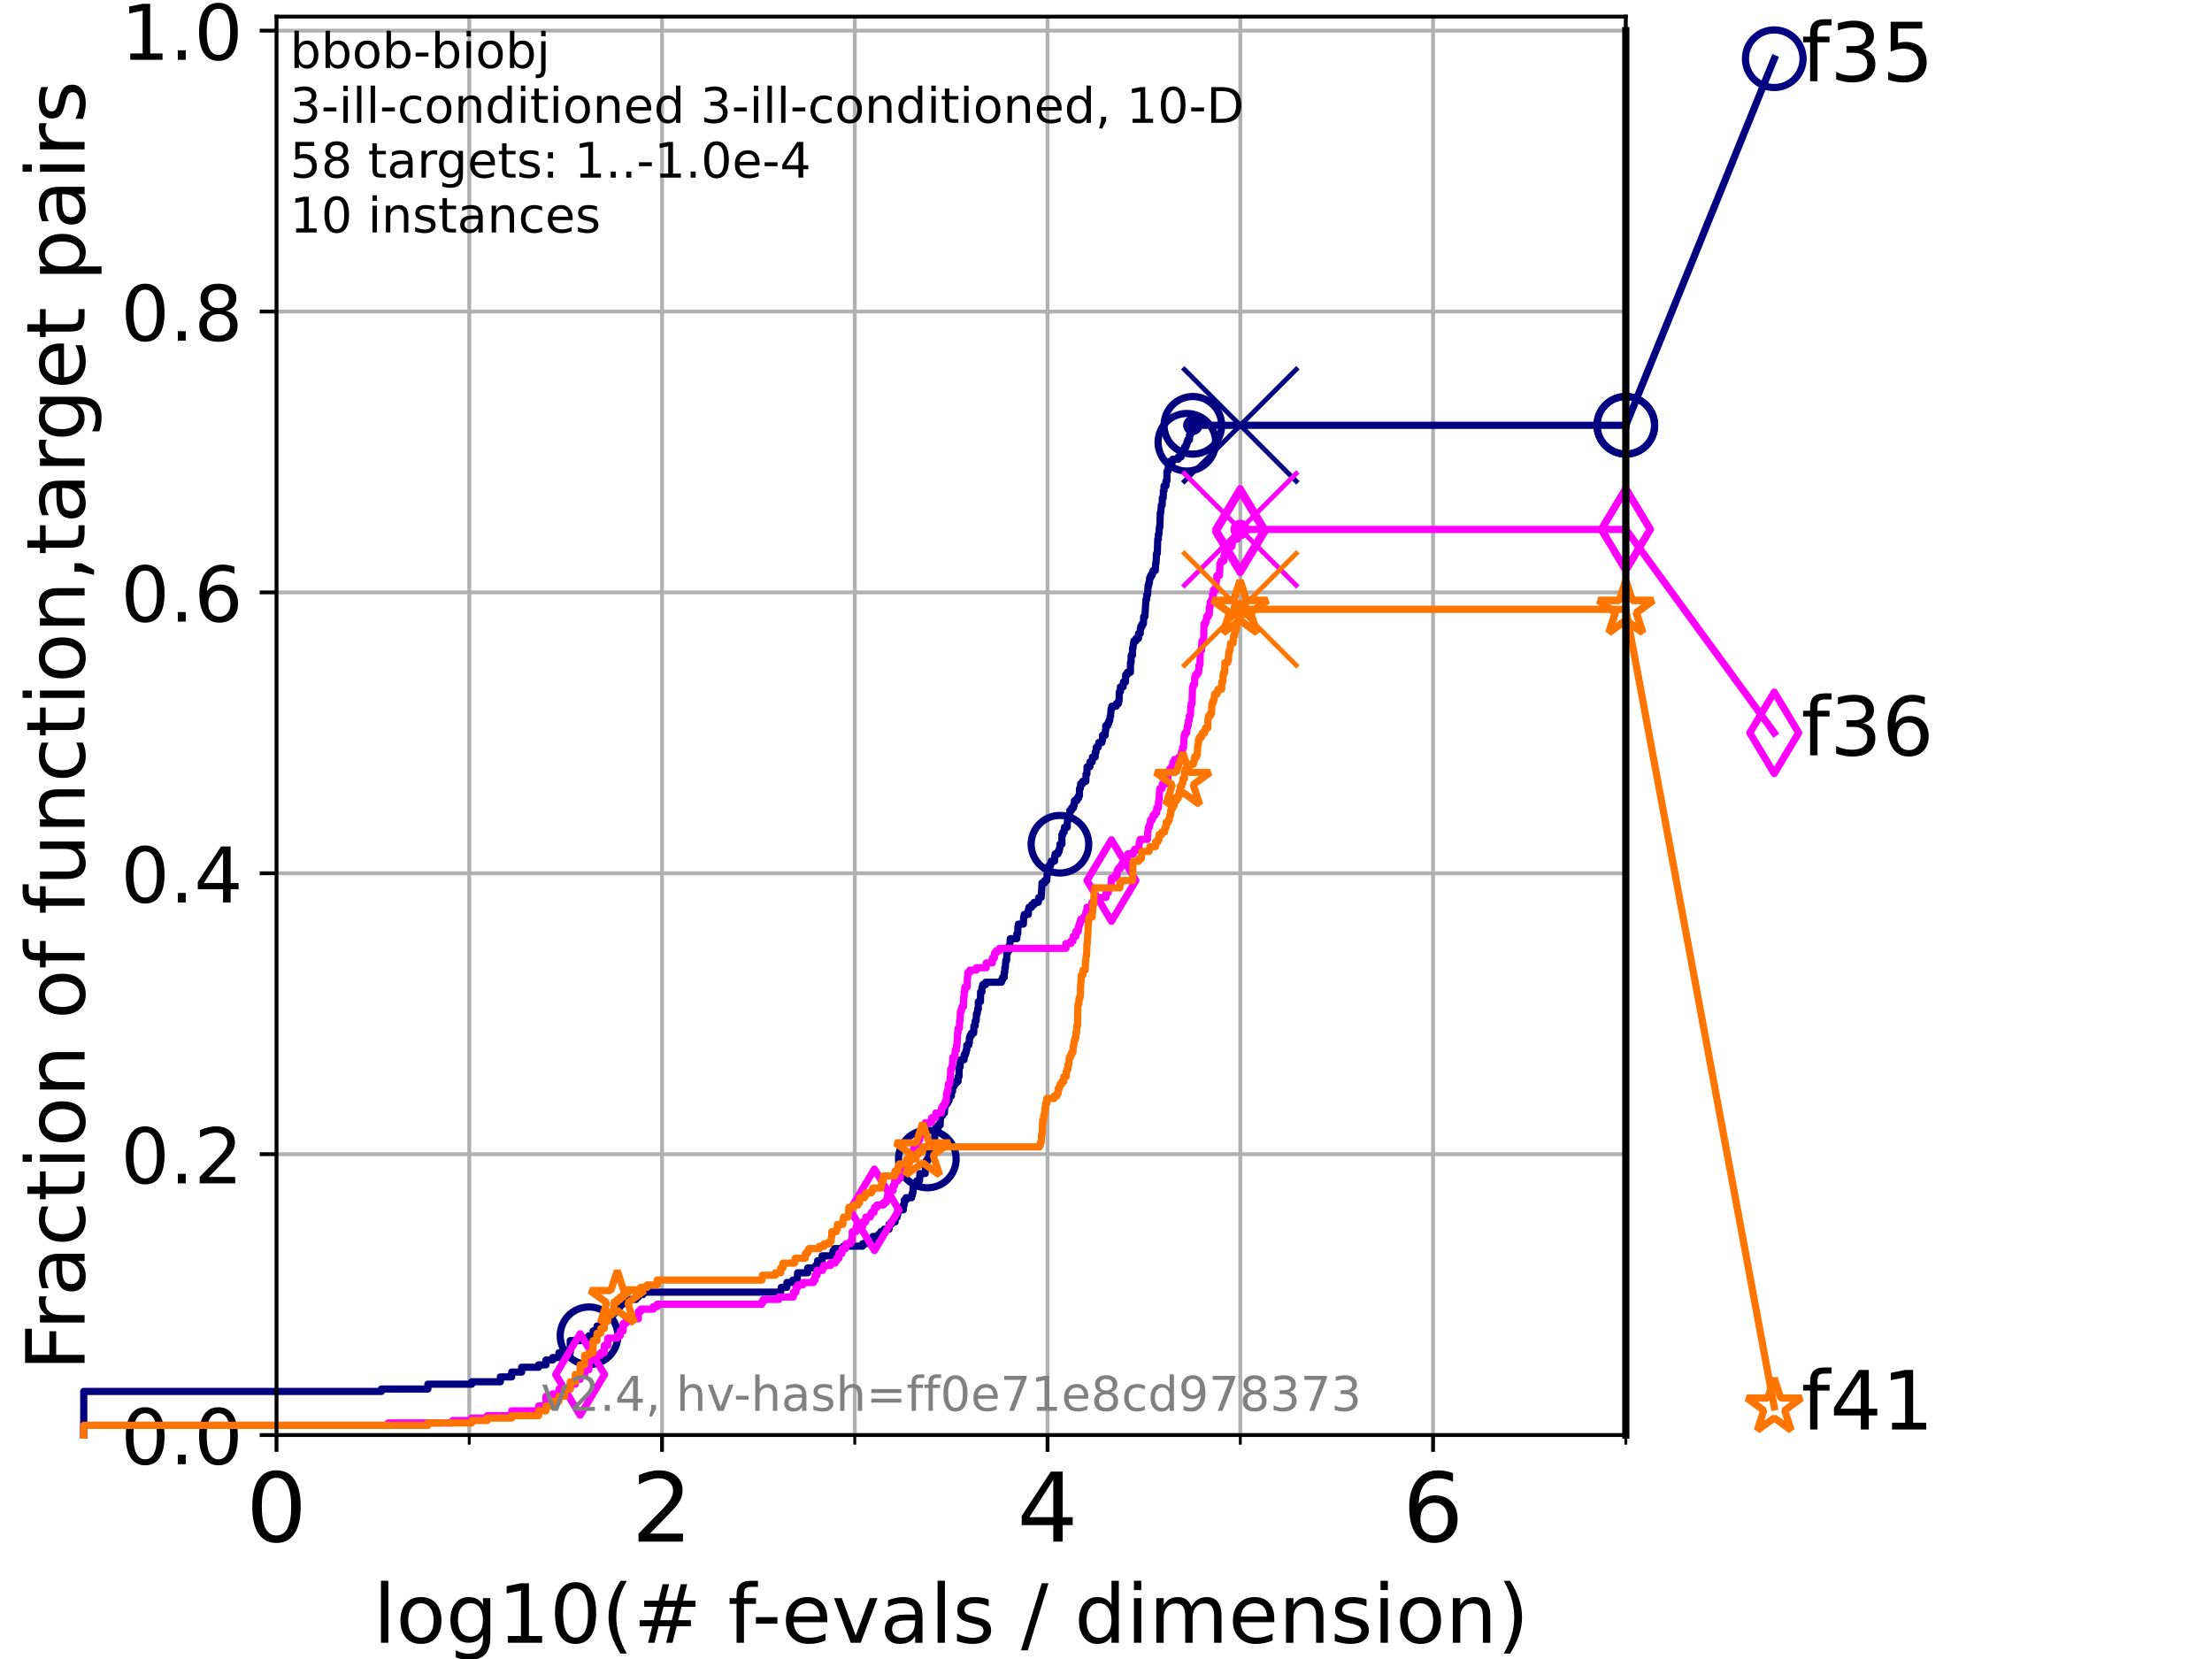 <?xml version="1.0" encoding="utf-8" standalone="no"?>
<!DOCTYPE svg PUBLIC "-//W3C//DTD SVG 1.1//EN"
  "http://www.w3.org/Graphics/SVG/1.1/DTD/svg11.dtd">
<!-- Created with matplotlib (https://matplotlib.org/) -->
<svg height="345.6pt" version="1.1" viewBox="0 0 460.8 345.6" width="460.8pt" xmlns="http://www.w3.org/2000/svg" xmlns:xlink="http://www.w3.org/1999/xlink">
 <defs>
  <style type="text/css">*{stroke-linecap:butt;stroke-linejoin:round;}</style>
 </defs>
 <g id="figure_1">
  <g id="patch_1">
   <path d="M 0 345.6 
L 460.8 345.6 
L 460.8 0 
L 0 0 
z
" style="fill:#ffffff;"/>
  </g>
  <g id="axes_1">
   <g id="patch_2">
    <path d="M 57.6 298.944 
L 338.688 298.944 
L 338.688 3.456 
L 57.6 3.456 
z
" style="fill:#ffffff;"/>
   </g>
   <g id="matplotlib.axis_1">
    <g id="xtick_1">
     <g id="line2d_1">
      <path clip-path="url(#p51a7bc9b84)" d="M 57.6 298.944 
L 57.6 3.456 
" style="fill:none;stroke:#b0b0b0;stroke-linecap:square;stroke-width:0.8;"/>
     </g>
     <g id="line2d_2">
      <defs>
       <path d="M 0 0 
L 0 3.5 
" id="m6da6f1602e" style="stroke:#000000;stroke-width:0.8;"/>
      </defs>
      <g>
       <use style="stroke:#000000;stroke-width:0.8;" x="57.6" xlink:href="#m6da6f1602e" y="298.944"/>
      </g>
     </g>
     <g id="text_1">
      <!-- 0 -->
      <g transform="translate(51.237 321.141)scale(0.2 -0.2)">
       <defs>
        <path d="M 31.781 66.406 
Q 24.172 66.406 20.328 58.906 
Q 16.5 51.422 16.5 36.375 
Q 16.5 21.391 20.328 13.891 
Q 24.172 6.391 31.781 6.391 
Q 39.453 6.391 43.281 13.891 
Q 47.125 21.391 47.125 36.375 
Q 47.125 51.422 43.281 58.906 
Q 39.453 66.406 31.781 66.406 
z
M 31.781 74.219 
Q 44.047 74.219 50.516 64.516 
Q 56.984 54.828 56.984 36.375 
Q 56.984 17.969 50.516 8.266 
Q 44.047 -1.422 31.781 -1.422 
Q 19.531 -1.422 13.062 8.266 
Q 6.594 17.969 6.594 36.375 
Q 6.594 54.828 13.062 64.516 
Q 19.531 74.219 31.781 74.219 
z
" id="DejaVuSans-48"/>
       </defs>
       <use xlink:href="#DejaVuSans-48"/>
      </g>
     </g>
    </g>
    <g id="xtick_2">
     <g id="line2d_3">
      <path clip-path="url(#p51a7bc9b84)" d="M 137.911 298.944 
L 137.911 3.456 
" style="fill:none;stroke:#b0b0b0;stroke-linecap:square;stroke-width:0.8;"/>
     </g>
     <g id="line2d_4">
      <g>
       <use style="stroke:#000000;stroke-width:0.8;" x="137.911" xlink:href="#m6da6f1602e" y="298.944"/>
      </g>
     </g>
     <g id="text_2">
      <!-- 2 -->
      <g transform="translate(131.548 321.141)scale(0.2 -0.2)">
       <defs>
        <path d="M 19.188 8.297 
L 53.609 8.297 
L 53.609 0 
L 7.328 0 
L 7.328 8.297 
Q 12.938 14.109 22.625 23.891 
Q 32.328 33.688 34.812 36.531 
Q 39.547 41.844 41.422 45.531 
Q 43.312 49.219 43.312 52.781 
Q 43.312 58.594 39.234 62.25 
Q 35.156 65.922 28.609 65.922 
Q 23.969 65.922 18.812 64.312 
Q 13.672 62.703 7.812 59.422 
L 7.812 69.391 
Q 13.766 71.781 18.938 73 
Q 24.125 74.219 28.422 74.219 
Q 39.75 74.219 46.484 68.547 
Q 53.219 62.891 53.219 53.422 
Q 53.219 48.922 51.531 44.891 
Q 49.859 40.875 45.406 35.406 
Q 44.188 33.984 37.641 27.219 
Q 31.109 20.453 19.188 8.297 
z
" id="DejaVuSans-50"/>
       </defs>
       <use xlink:href="#DejaVuSans-50"/>
      </g>
     </g>
    </g>
    <g id="xtick_3">
     <g id="line2d_5">
      <path clip-path="url(#p51a7bc9b84)" d="M 218.222 298.944 
L 218.222 3.456 
" style="fill:none;stroke:#b0b0b0;stroke-linecap:square;stroke-width:0.8;"/>
     </g>
     <g id="line2d_6">
      <g>
       <use style="stroke:#000000;stroke-width:0.8;" x="218.222" xlink:href="#m6da6f1602e" y="298.944"/>
      </g>
     </g>
     <g id="text_3">
      <!-- 4 -->
      <g transform="translate(211.859 321.141)scale(0.2 -0.2)">
       <defs>
        <path d="M 37.797 64.312 
L 12.891 25.391 
L 37.797 25.391 
z
M 35.203 72.906 
L 47.609 72.906 
L 47.609 25.391 
L 58.016 25.391 
L 58.016 17.188 
L 47.609 17.188 
L 47.609 0 
L 37.797 0 
L 37.797 17.188 
L 4.891 17.188 
L 4.891 26.703 
z
" id="DejaVuSans-52"/>
       </defs>
       <use xlink:href="#DejaVuSans-52"/>
      </g>
     </g>
    </g>
    <g id="xtick_4">
     <g id="line2d_7">
      <path clip-path="url(#p51a7bc9b84)" d="M 298.533 298.944 
L 298.533 3.456 
" style="fill:none;stroke:#b0b0b0;stroke-linecap:square;stroke-width:0.8;"/>
     </g>
     <g id="line2d_8">
      <g>
       <use style="stroke:#000000;stroke-width:0.8;" x="298.533" xlink:href="#m6da6f1602e" y="298.944"/>
      </g>
     </g>
     <g id="text_4">
      <!-- 6 -->
      <g transform="translate(292.17 321.141)scale(0.2 -0.2)">
       <defs>
        <path d="M 33.016 40.375 
Q 26.375 40.375 22.484 35.828 
Q 18.609 31.297 18.609 23.391 
Q 18.609 15.531 22.484 10.953 
Q 26.375 6.391 33.016 6.391 
Q 39.656 6.391 43.531 10.953 
Q 47.406 15.531 47.406 23.391 
Q 47.406 31.297 43.531 35.828 
Q 39.656 40.375 33.016 40.375 
z
M 52.594 71.297 
L 52.594 62.312 
Q 48.875 64.062 45.094 64.984 
Q 41.312 65.922 37.594 65.922 
Q 27.828 65.922 22.672 59.328 
Q 17.531 52.734 16.797 39.406 
Q 19.672 43.656 24.016 45.922 
Q 28.375 48.188 33.594 48.188 
Q 44.578 48.188 50.953 41.516 
Q 57.328 34.859 57.328 23.391 
Q 57.328 12.156 50.688 5.359 
Q 44.047 -1.422 33.016 -1.422 
Q 20.359 -1.422 13.672 8.266 
Q 6.984 17.969 6.984 36.375 
Q 6.984 53.656 15.188 63.938 
Q 23.391 74.219 37.203 74.219 
Q 40.922 74.219 44.703 73.484 
Q 48.484 72.75 52.594 71.297 
z
" id="DejaVuSans-54"/>
       </defs>
       <use xlink:href="#DejaVuSans-54"/>
      </g>
     </g>
    </g>
    <g id="xtick_5">
     <g id="line2d_9">
      <path clip-path="url(#p51a7bc9b84)" d="M 97.755 298.944 
L 97.755 3.456 
" style="fill:none;stroke:#b0b0b0;stroke-linecap:square;stroke-width:0.8;"/>
     </g>
     <g id="line2d_10">
      <defs>
       <path d="M 0 0 
L 0 2 
" id="m6a26c6f50a" style="stroke:#000000;stroke-width:0.6;"/>
      </defs>
      <g>
       <use style="stroke:#000000;stroke-width:0.6;" x="97.755" xlink:href="#m6a26c6f50a" y="298.944"/>
      </g>
     </g>
    </g>
    <g id="xtick_6">
     <g id="line2d_11">
      <path clip-path="url(#p51a7bc9b84)" d="M 178.066 298.944 
L 178.066 3.456 
" style="fill:none;stroke:#b0b0b0;stroke-linecap:square;stroke-width:0.8;"/>
     </g>
     <g id="line2d_12">
      <g>
       <use style="stroke:#000000;stroke-width:0.6;" x="178.066" xlink:href="#m6a26c6f50a" y="298.944"/>
      </g>
     </g>
    </g>
    <g id="xtick_7">
     <g id="line2d_13">
      <path clip-path="url(#p51a7bc9b84)" d="M 258.377 298.944 
L 258.377 3.456 
" style="fill:none;stroke:#b0b0b0;stroke-linecap:square;stroke-width:0.8;"/>
     </g>
     <g id="line2d_14">
      <g>
       <use style="stroke:#000000;stroke-width:0.6;" x="258.377" xlink:href="#m6a26c6f50a" y="298.944"/>
      </g>
     </g>
    </g>
    <g id="xtick_8">
     <g id="line2d_15">
      <path clip-path="url(#p51a7bc9b84)" d="M 338.688 298.944 
L 338.688 3.456 
" style="fill:none;stroke:#b0b0b0;stroke-linecap:square;stroke-width:0.8;"/>
     </g>
     <g id="line2d_16">
      <g>
       <use style="stroke:#000000;stroke-width:0.6;" x="338.688" xlink:href="#m6a26c6f50a" y="298.944"/>
      </g>
     </g>
    </g>
    <g id="text_5">
     <!-- log10(# f-evals / dimension) -->
     <g transform="translate(77.764 342.218)scale(0.17 -0.17)">
      <defs>
       <path d="M 9.422 75.984 
L 18.406 75.984 
L 18.406 0 
L 9.422 0 
z
" id="DejaVuSans-108"/>
       <path d="M 30.609 48.391 
Q 23.391 48.391 19.188 42.75 
Q 14.984 37.109 14.984 27.297 
Q 14.984 17.484 19.156 11.844 
Q 23.344 6.203 30.609 6.203 
Q 37.797 6.203 41.984 11.859 
Q 46.188 17.531 46.188 27.297 
Q 46.188 37.016 41.984 42.703 
Q 37.797 48.391 30.609 48.391 
z
M 30.609 56 
Q 42.328 56 49.016 48.375 
Q 55.719 40.766 55.719 27.297 
Q 55.719 13.875 49.016 6.219 
Q 42.328 -1.422 30.609 -1.422 
Q 18.844 -1.422 12.172 6.219 
Q 5.516 13.875 5.516 27.297 
Q 5.516 40.766 12.172 48.375 
Q 18.844 56 30.609 56 
z
" id="DejaVuSans-111"/>
       <path d="M 45.406 27.984 
Q 45.406 37.75 41.375 43.109 
Q 37.359 48.484 30.078 48.484 
Q 22.859 48.484 18.828 43.109 
Q 14.797 37.75 14.797 27.984 
Q 14.797 18.266 18.828 12.891 
Q 22.859 7.516 30.078 7.516 
Q 37.359 7.516 41.375 12.891 
Q 45.406 18.266 45.406 27.984 
z
M 54.391 6.781 
Q 54.391 -7.172 48.188 -13.984 
Q 42 -20.797 29.203 -20.797 
Q 24.469 -20.797 20.266 -20.094 
Q 16.062 -19.391 12.109 -17.922 
L 12.109 -9.188 
Q 16.062 -11.328 19.922 -12.344 
Q 23.781 -13.375 27.781 -13.375 
Q 36.625 -13.375 41.016 -8.766 
Q 45.406 -4.156 45.406 5.172 
L 45.406 9.625 
Q 42.625 4.781 38.281 2.391 
Q 33.938 0 27.875 0 
Q 17.828 0 11.672 7.656 
Q 5.516 15.328 5.516 27.984 
Q 5.516 40.672 11.672 48.328 
Q 17.828 56 27.875 56 
Q 33.938 56 38.281 53.609 
Q 42.625 51.219 45.406 46.391 
L 45.406 54.688 
L 54.391 54.688 
z
" id="DejaVuSans-103"/>
       <path d="M 12.406 8.297 
L 28.516 8.297 
L 28.516 63.922 
L 10.984 60.406 
L 10.984 69.391 
L 28.422 72.906 
L 38.281 72.906 
L 38.281 8.297 
L 54.391 8.297 
L 54.391 0 
L 12.406 0 
z
" id="DejaVuSans-49"/>
       <path d="M 31 75.875 
Q 24.469 64.656 21.281 53.656 
Q 18.109 42.672 18.109 31.391 
Q 18.109 20.125 21.312 9.062 
Q 24.516 -2 31 -13.188 
L 23.188 -13.188 
Q 15.875 -1.703 12.234 9.375 
Q 8.594 20.453 8.594 31.391 
Q 8.594 42.281 12.203 53.312 
Q 15.828 64.359 23.188 75.875 
z
" id="DejaVuSans-40"/>
       <path d="M 51.125 44 
L 36.922 44 
L 32.812 27.688 
L 47.125 27.688 
z
M 43.797 71.781 
L 38.719 51.516 
L 52.984 51.516 
L 58.109 71.781 
L 65.922 71.781 
L 60.891 51.516 
L 76.125 51.516 
L 76.125 44 
L 58.984 44 
L 54.984 27.688 
L 70.516 27.688 
L 70.516 20.219 
L 53.078 20.219 
L 48 0 
L 40.188 0 
L 45.219 20.219 
L 30.906 20.219 
L 25.875 0 
L 18.016 0 
L 23.094 20.219 
L 7.719 20.219 
L 7.719 27.688 
L 24.906 27.688 
L 29 44 
L 13.281 44 
L 13.281 51.516 
L 30.906 51.516 
L 35.891 71.781 
z
" id="DejaVuSans-35"/>
       <path id="DejaVuSans-32"/>
       <path d="M 37.109 75.984 
L 37.109 68.5 
L 28.516 68.5 
Q 23.688 68.5 21.797 66.547 
Q 19.922 64.594 19.922 59.516 
L 19.922 54.688 
L 34.719 54.688 
L 34.719 47.703 
L 19.922 47.703 
L 19.922 0 
L 10.891 0 
L 10.891 47.703 
L 2.297 47.703 
L 2.297 54.688 
L 10.891 54.688 
L 10.891 58.5 
Q 10.891 67.625 15.141 71.797 
Q 19.391 75.984 28.609 75.984 
z
" id="DejaVuSans-102"/>
       <path d="M 4.891 31.391 
L 31.203 31.391 
L 31.203 23.391 
L 4.891 23.391 
z
" id="DejaVuSans-45"/>
       <path d="M 56.203 29.594 
L 56.203 25.203 
L 14.891 25.203 
Q 15.484 15.922 20.484 11.062 
Q 25.484 6.203 34.422 6.203 
Q 39.594 6.203 44.453 7.469 
Q 49.312 8.734 54.109 11.281 
L 54.109 2.781 
Q 49.266 0.734 44.188 -0.344 
Q 39.109 -1.422 33.891 -1.422 
Q 20.797 -1.422 13.156 6.188 
Q 5.516 13.812 5.516 26.812 
Q 5.516 40.234 12.766 48.109 
Q 20.016 56 32.328 56 
Q 43.359 56 49.781 48.891 
Q 56.203 41.797 56.203 29.594 
z
M 47.219 32.234 
Q 47.125 39.594 43.094 43.984 
Q 39.062 48.391 32.422 48.391 
Q 24.906 48.391 20.391 44.141 
Q 15.875 39.891 15.188 32.172 
z
" id="DejaVuSans-101"/>
       <path d="M 2.984 54.688 
L 12.5 54.688 
L 29.594 8.797 
L 46.688 54.688 
L 56.203 54.688 
L 35.688 0 
L 23.484 0 
z
" id="DejaVuSans-118"/>
       <path d="M 34.281 27.484 
Q 23.391 27.484 19.188 25 
Q 14.984 22.516 14.984 16.5 
Q 14.984 11.719 18.141 8.906 
Q 21.297 6.109 26.703 6.109 
Q 34.188 6.109 38.703 11.406 
Q 43.219 16.703 43.219 25.484 
L 43.219 27.484 
z
M 52.203 31.203 
L 52.203 0 
L 43.219 0 
L 43.219 8.297 
Q 40.141 3.328 35.547 0.953 
Q 30.953 -1.422 24.312 -1.422 
Q 15.922 -1.422 10.953 3.297 
Q 6 8.016 6 15.922 
Q 6 25.141 12.172 29.828 
Q 18.359 34.516 30.609 34.516 
L 43.219 34.516 
L 43.219 35.406 
Q 43.219 41.609 39.141 45 
Q 35.062 48.391 27.688 48.391 
Q 23 48.391 18.547 47.266 
Q 14.109 46.141 10.016 43.891 
L 10.016 52.203 
Q 14.938 54.109 19.578 55.047 
Q 24.219 56 28.609 56 
Q 40.484 56 46.344 49.844 
Q 52.203 43.703 52.203 31.203 
z
" id="DejaVuSans-97"/>
       <path d="M 44.281 53.078 
L 44.281 44.578 
Q 40.484 46.531 36.375 47.5 
Q 32.281 48.484 27.875 48.484 
Q 21.188 48.484 17.844 46.438 
Q 14.5 44.391 14.5 40.281 
Q 14.5 37.156 16.891 35.375 
Q 19.281 33.594 26.516 31.984 
L 29.594 31.297 
Q 39.156 29.25 43.188 25.516 
Q 47.219 21.781 47.219 15.094 
Q 47.219 7.469 41.188 3.016 
Q 35.156 -1.422 24.609 -1.422 
Q 20.219 -1.422 15.453 -0.562 
Q 10.688 0.297 5.422 2 
L 5.422 11.281 
Q 10.406 8.688 15.234 7.391 
Q 20.062 6.109 24.812 6.109 
Q 31.156 6.109 34.562 8.281 
Q 37.984 10.453 37.984 14.406 
Q 37.984 18.062 35.516 20.016 
Q 33.062 21.969 24.703 23.781 
L 21.578 24.516 
Q 13.234 26.266 9.516 29.906 
Q 5.812 33.547 5.812 39.891 
Q 5.812 47.609 11.281 51.797 
Q 16.75 56 26.812 56 
Q 31.781 56 36.172 55.266 
Q 40.578 54.547 44.281 53.078 
z
" id="DejaVuSans-115"/>
       <path d="M 25.391 72.906 
L 33.688 72.906 
L 8.297 -9.281 
L 0 -9.281 
z
" id="DejaVuSans-47"/>
       <path d="M 45.406 46.391 
L 45.406 75.984 
L 54.391 75.984 
L 54.391 0 
L 45.406 0 
L 45.406 8.203 
Q 42.578 3.328 38.25 0.953 
Q 33.938 -1.422 27.875 -1.422 
Q 17.969 -1.422 11.734 6.484 
Q 5.516 14.406 5.516 27.297 
Q 5.516 40.188 11.734 48.094 
Q 17.969 56 27.875 56 
Q 33.938 56 38.25 53.625 
Q 42.578 51.266 45.406 46.391 
z
M 14.797 27.297 
Q 14.797 17.391 18.875 11.75 
Q 22.953 6.109 30.078 6.109 
Q 37.203 6.109 41.297 11.75 
Q 45.406 17.391 45.406 27.297 
Q 45.406 37.203 41.297 42.844 
Q 37.203 48.484 30.078 48.484 
Q 22.953 48.484 18.875 42.844 
Q 14.797 37.203 14.797 27.297 
z
" id="DejaVuSans-100"/>
       <path d="M 9.422 54.688 
L 18.406 54.688 
L 18.406 0 
L 9.422 0 
z
M 9.422 75.984 
L 18.406 75.984 
L 18.406 64.594 
L 9.422 64.594 
z
" id="DejaVuSans-105"/>
       <path d="M 52 44.188 
Q 55.375 50.25 60.062 53.125 
Q 64.75 56 71.094 56 
Q 79.641 56 84.281 50.016 
Q 88.922 44.047 88.922 33.016 
L 88.922 0 
L 79.891 0 
L 79.891 32.719 
Q 79.891 40.578 77.094 44.375 
Q 74.312 48.188 68.609 48.188 
Q 61.625 48.188 57.562 43.547 
Q 53.516 38.922 53.516 30.906 
L 53.516 0 
L 44.484 0 
L 44.484 32.719 
Q 44.484 40.625 41.703 44.406 
Q 38.922 48.188 33.109 48.188 
Q 26.219 48.188 22.156 43.531 
Q 18.109 38.875 18.109 30.906 
L 18.109 0 
L 9.078 0 
L 9.078 54.688 
L 18.109 54.688 
L 18.109 46.188 
Q 21.188 51.219 25.484 53.609 
Q 29.781 56 35.688 56 
Q 41.656 56 45.828 52.969 
Q 50 49.953 52 44.188 
z
" id="DejaVuSans-109"/>
       <path d="M 54.891 33.016 
L 54.891 0 
L 45.906 0 
L 45.906 32.719 
Q 45.906 40.484 42.875 44.328 
Q 39.844 48.188 33.797 48.188 
Q 26.516 48.188 22.312 43.547 
Q 18.109 38.922 18.109 30.906 
L 18.109 0 
L 9.078 0 
L 9.078 54.688 
L 18.109 54.688 
L 18.109 46.188 
Q 21.344 51.125 25.703 53.562 
Q 30.078 56 35.797 56 
Q 45.219 56 50.047 50.172 
Q 54.891 44.344 54.891 33.016 
z
" id="DejaVuSans-110"/>
       <path d="M 8.016 75.875 
L 15.828 75.875 
Q 23.141 64.359 26.781 53.312 
Q 30.422 42.281 30.422 31.391 
Q 30.422 20.453 26.781 9.375 
Q 23.141 -1.703 15.828 -13.188 
L 8.016 -13.188 
Q 14.5 -2 17.703 9.062 
Q 20.906 20.125 20.906 31.391 
Q 20.906 42.672 17.703 53.656 
Q 14.5 64.656 8.016 75.875 
z
" id="DejaVuSans-41"/>
      </defs>
      <use xlink:href="#DejaVuSans-108"/>
      <use x="27.783" xlink:href="#DejaVuSans-111"/>
      <use x="88.965" xlink:href="#DejaVuSans-103"/>
      <use x="152.441" xlink:href="#DejaVuSans-49"/>
      <use x="216.064" xlink:href="#DejaVuSans-48"/>
      <use x="279.688" xlink:href="#DejaVuSans-40"/>
      <use x="318.701" xlink:href="#DejaVuSans-35"/>
      <use x="402.49" xlink:href="#DejaVuSans-32"/>
      <use x="434.277" xlink:href="#DejaVuSans-102"/>
      <use x="463.982" xlink:href="#DejaVuSans-45"/>
      <use x="500.066" xlink:href="#DejaVuSans-101"/>
      <use x="561.59" xlink:href="#DejaVuSans-118"/>
      <use x="620.77" xlink:href="#DejaVuSans-97"/>
      <use x="682.049" xlink:href="#DejaVuSans-108"/>
      <use x="709.832" xlink:href="#DejaVuSans-115"/>
      <use x="761.932" xlink:href="#DejaVuSans-32"/>
      <use x="793.719" xlink:href="#DejaVuSans-47"/>
      <use x="827.41" xlink:href="#DejaVuSans-32"/>
      <use x="859.197" xlink:href="#DejaVuSans-100"/>
      <use x="922.674" xlink:href="#DejaVuSans-105"/>
      <use x="950.457" xlink:href="#DejaVuSans-109"/>
      <use x="1047.869" xlink:href="#DejaVuSans-101"/>
      <use x="1109.393" xlink:href="#DejaVuSans-110"/>
      <use x="1172.771" xlink:href="#DejaVuSans-115"/>
      <use x="1224.871" xlink:href="#DejaVuSans-105"/>
      <use x="1252.654" xlink:href="#DejaVuSans-111"/>
      <use x="1313.836" xlink:href="#DejaVuSans-110"/>
      <use x="1377.215" xlink:href="#DejaVuSans-41"/>
     </g>
    </g>
   </g>
   <g id="matplotlib.axis_2">
    <g id="ytick_1">
     <g id="line2d_17">
      <path clip-path="url(#p51a7bc9b84)" d="M 57.6 298.944 
L 338.688 298.944 
" style="fill:none;stroke:#b0b0b0;stroke-linecap:square;stroke-width:0.8;"/>
     </g>
     <g id="line2d_18">
      <defs>
       <path d="M 0 0 
L -3.5 0 
" id="m60d2efa88b" style="stroke:#000000;stroke-width:0.8;"/>
      </defs>
      <g>
       <use style="stroke:#000000;stroke-width:0.8;" x="57.6" xlink:href="#m60d2efa88b" y="298.944"/>
      </g>
     </g>
     <g id="text_6">
      <!-- 0.0 -->
      <g transform="translate(25.155 305.023)scale(0.16 -0.16)">
       <defs>
        <path d="M 10.688 12.406 
L 21 12.406 
L 21 0 
L 10.688 0 
z
" id="DejaVuSans-46"/>
       </defs>
       <use xlink:href="#DejaVuSans-48"/>
       <use x="63.623" xlink:href="#DejaVuSans-46"/>
       <use x="95.41" xlink:href="#DejaVuSans-48"/>
      </g>
     </g>
    </g>
    <g id="ytick_2">
     <g id="line2d_19">
      <path clip-path="url(#p51a7bc9b84)" d="M 57.6 240.432 
L 338.688 240.432 
" style="fill:none;stroke:#b0b0b0;stroke-linecap:square;stroke-width:0.8;"/>
     </g>
     <g id="line2d_20">
      <g>
       <use style="stroke:#000000;stroke-width:0.8;" x="57.6" xlink:href="#m60d2efa88b" y="240.432"/>
      </g>
     </g>
     <g id="text_7">
      <!-- 0.2 -->
      <g transform="translate(25.155 246.51)scale(0.16 -0.16)">
       <use xlink:href="#DejaVuSans-48"/>
       <use x="63.623" xlink:href="#DejaVuSans-46"/>
       <use x="95.41" xlink:href="#DejaVuSans-50"/>
      </g>
     </g>
    </g>
    <g id="ytick_3">
     <g id="line2d_21">
      <path clip-path="url(#p51a7bc9b84)" d="M 57.6 181.919 
L 338.688 181.919 
" style="fill:none;stroke:#b0b0b0;stroke-linecap:square;stroke-width:0.8;"/>
     </g>
     <g id="line2d_22">
      <g>
       <use style="stroke:#000000;stroke-width:0.8;" x="57.6" xlink:href="#m60d2efa88b" y="181.919"/>
      </g>
     </g>
     <g id="text_8">
      <!-- 0.4 -->
      <g transform="translate(25.155 187.998)scale(0.16 -0.16)">
       <use xlink:href="#DejaVuSans-48"/>
       <use x="63.623" xlink:href="#DejaVuSans-46"/>
       <use x="95.41" xlink:href="#DejaVuSans-52"/>
      </g>
     </g>
    </g>
    <g id="ytick_4">
     <g id="line2d_23">
      <path clip-path="url(#p51a7bc9b84)" d="M 57.6 123.407 
L 338.688 123.407 
" style="fill:none;stroke:#b0b0b0;stroke-linecap:square;stroke-width:0.8;"/>
     </g>
     <g id="line2d_24">
      <g>
       <use style="stroke:#000000;stroke-width:0.8;" x="57.6" xlink:href="#m60d2efa88b" y="123.407"/>
      </g>
     </g>
     <g id="text_9">
      <!-- 0.6 -->
      <g transform="translate(25.155 129.485)scale(0.16 -0.16)">
       <use xlink:href="#DejaVuSans-48"/>
       <use x="63.623" xlink:href="#DejaVuSans-46"/>
       <use x="95.41" xlink:href="#DejaVuSans-54"/>
      </g>
     </g>
    </g>
    <g id="ytick_5">
     <g id="line2d_25">
      <path clip-path="url(#p51a7bc9b84)" d="M 57.6 64.894 
L 338.688 64.894 
" style="fill:none;stroke:#b0b0b0;stroke-linecap:square;stroke-width:0.8;"/>
     </g>
     <g id="line2d_26">
      <g>
       <use style="stroke:#000000;stroke-width:0.8;" x="57.6" xlink:href="#m60d2efa88b" y="64.894"/>
      </g>
     </g>
     <g id="text_10">
      <!-- 0.8 -->
      <g transform="translate(25.155 70.973)scale(0.16 -0.16)">
       <defs>
        <path d="M 31.781 34.625 
Q 24.75 34.625 20.719 30.859 
Q 16.703 27.094 16.703 20.516 
Q 16.703 13.922 20.719 10.156 
Q 24.75 6.391 31.781 6.391 
Q 38.812 6.391 42.859 10.172 
Q 46.922 13.969 46.922 20.516 
Q 46.922 27.094 42.891 30.859 
Q 38.875 34.625 31.781 34.625 
z
M 21.922 38.812 
Q 15.578 40.375 12.031 44.719 
Q 8.5 49.078 8.5 55.328 
Q 8.5 64.062 14.719 69.141 
Q 20.953 74.219 31.781 74.219 
Q 42.672 74.219 48.875 69.141 
Q 55.078 64.062 55.078 55.328 
Q 55.078 49.078 51.531 44.719 
Q 48 40.375 41.703 38.812 
Q 48.828 37.156 52.797 32.312 
Q 56.781 27.484 56.781 20.516 
Q 56.781 9.906 50.312 4.234 
Q 43.844 -1.422 31.781 -1.422 
Q 19.734 -1.422 13.25 4.234 
Q 6.781 9.906 6.781 20.516 
Q 6.781 27.484 10.781 32.312 
Q 14.797 37.156 21.922 38.812 
z
M 18.312 54.391 
Q 18.312 48.734 21.844 45.562 
Q 25.391 42.391 31.781 42.391 
Q 38.141 42.391 41.719 45.562 
Q 45.312 48.734 45.312 54.391 
Q 45.312 60.062 41.719 63.234 
Q 38.141 66.406 31.781 66.406 
Q 25.391 66.406 21.844 63.234 
Q 18.312 60.062 18.312 54.391 
z
" id="DejaVuSans-56"/>
       </defs>
       <use xlink:href="#DejaVuSans-48"/>
       <use x="63.623" xlink:href="#DejaVuSans-46"/>
       <use x="95.41" xlink:href="#DejaVuSans-56"/>
      </g>
     </g>
    </g>
    <g id="ytick_6">
     <g id="line2d_27">
      <path clip-path="url(#p51a7bc9b84)" d="M 57.6 6.382 
L 338.688 6.382 
" style="fill:none;stroke:#b0b0b0;stroke-linecap:square;stroke-width:0.8;"/>
     </g>
     <g id="line2d_28">
      <g>
       <use style="stroke:#000000;stroke-width:0.8;" x="57.6" xlink:href="#m60d2efa88b" y="6.382"/>
      </g>
     </g>
     <g id="text_11">
      <!-- 1.0 -->
      <g transform="translate(25.155 12.46)scale(0.16 -0.16)">
       <use xlink:href="#DejaVuSans-49"/>
       <use x="63.623" xlink:href="#DejaVuSans-46"/>
       <use x="95.41" xlink:href="#DejaVuSans-48"/>
      </g>
     </g>
    </g>
    <g id="text_12">
     <!-- Fraction of function,target pairs -->
     <g transform="translate(17.62 285.585)rotate(-90)scale(0.17 -0.17)">
      <defs>
       <path d="M 9.812 72.906 
L 51.703 72.906 
L 51.703 64.594 
L 19.672 64.594 
L 19.672 43.109 
L 48.578 43.109 
L 48.578 34.812 
L 19.672 34.812 
L 19.672 0 
L 9.812 0 
z
" id="DejaVuSans-70"/>
       <path d="M 41.109 46.297 
Q 39.594 47.172 37.812 47.578 
Q 36.031 48 33.891 48 
Q 26.266 48 22.188 43.047 
Q 18.109 38.094 18.109 28.812 
L 18.109 0 
L 9.078 0 
L 9.078 54.688 
L 18.109 54.688 
L 18.109 46.188 
Q 20.953 51.172 25.484 53.578 
Q 30.031 56 36.531 56 
Q 37.453 56 38.578 55.875 
Q 39.703 55.766 41.062 55.516 
z
" id="DejaVuSans-114"/>
       <path d="M 48.781 52.594 
L 48.781 44.188 
Q 44.969 46.297 41.141 47.344 
Q 37.312 48.391 33.406 48.391 
Q 24.656 48.391 19.812 42.844 
Q 14.984 37.312 14.984 27.297 
Q 14.984 17.281 19.812 11.734 
Q 24.656 6.203 33.406 6.203 
Q 37.312 6.203 41.141 7.25 
Q 44.969 8.297 48.781 10.406 
L 48.781 2.094 
Q 45.016 0.344 40.984 -0.531 
Q 36.969 -1.422 32.422 -1.422 
Q 20.062 -1.422 12.781 6.344 
Q 5.516 14.109 5.516 27.297 
Q 5.516 40.672 12.859 48.328 
Q 20.219 56 33.016 56 
Q 37.156 56 41.109 55.141 
Q 45.062 54.297 48.781 52.594 
z
" id="DejaVuSans-99"/>
       <path d="M 18.312 70.219 
L 18.312 54.688 
L 36.812 54.688 
L 36.812 47.703 
L 18.312 47.703 
L 18.312 18.016 
Q 18.312 11.328 20.141 9.422 
Q 21.969 7.516 27.594 7.516 
L 36.812 7.516 
L 36.812 0 
L 27.594 0 
Q 17.188 0 13.234 3.875 
Q 9.281 7.766 9.281 18.016 
L 9.281 47.703 
L 2.688 47.703 
L 2.688 54.688 
L 9.281 54.688 
L 9.281 70.219 
z
" id="DejaVuSans-116"/>
       <path d="M 8.5 21.578 
L 8.5 54.688 
L 17.484 54.688 
L 17.484 21.922 
Q 17.484 14.156 20.5 10.266 
Q 23.531 6.391 29.594 6.391 
Q 36.859 6.391 41.078 11.031 
Q 45.312 15.672 45.312 23.688 
L 45.312 54.688 
L 54.297 54.688 
L 54.297 0 
L 45.312 0 
L 45.312 8.406 
Q 42.047 3.422 37.719 1 
Q 33.406 -1.422 27.688 -1.422 
Q 18.266 -1.422 13.375 4.438 
Q 8.5 10.297 8.5 21.578 
z
M 31.109 56 
z
" id="DejaVuSans-117"/>
       <path d="M 11.719 12.406 
L 22.016 12.406 
L 22.016 4 
L 14.016 -11.625 
L 7.719 -11.625 
L 11.719 4 
z
" id="DejaVuSans-44"/>
       <path d="M 18.109 8.203 
L 18.109 -20.797 
L 9.078 -20.797 
L 9.078 54.688 
L 18.109 54.688 
L 18.109 46.391 
Q 20.953 51.266 25.266 53.625 
Q 29.594 56 35.594 56 
Q 45.562 56 51.781 48.094 
Q 58.016 40.188 58.016 27.297 
Q 58.016 14.406 51.781 6.484 
Q 45.562 -1.422 35.594 -1.422 
Q 29.594 -1.422 25.266 0.953 
Q 20.953 3.328 18.109 8.203 
z
M 48.688 27.297 
Q 48.688 37.203 44.609 42.844 
Q 40.531 48.484 33.406 48.484 
Q 26.266 48.484 22.188 42.844 
Q 18.109 37.203 18.109 27.297 
Q 18.109 17.391 22.188 11.75 
Q 26.266 6.109 33.406 6.109 
Q 40.531 6.109 44.609 11.75 
Q 48.688 17.391 48.688 27.297 
z
" id="DejaVuSans-112"/>
      </defs>
      <use xlink:href="#DejaVuSans-70"/>
      <use x="50.27" xlink:href="#DejaVuSans-114"/>
      <use x="91.383" xlink:href="#DejaVuSans-97"/>
      <use x="152.662" xlink:href="#DejaVuSans-99"/>
      <use x="207.643" xlink:href="#DejaVuSans-116"/>
      <use x="246.852" xlink:href="#DejaVuSans-105"/>
      <use x="274.635" xlink:href="#DejaVuSans-111"/>
      <use x="335.816" xlink:href="#DejaVuSans-110"/>
      <use x="399.195" xlink:href="#DejaVuSans-32"/>
      <use x="430.982" xlink:href="#DejaVuSans-111"/>
      <use x="492.164" xlink:href="#DejaVuSans-102"/>
      <use x="527.369" xlink:href="#DejaVuSans-32"/>
      <use x="559.156" xlink:href="#DejaVuSans-102"/>
      <use x="594.361" xlink:href="#DejaVuSans-117"/>
      <use x="657.74" xlink:href="#DejaVuSans-110"/>
      <use x="721.119" xlink:href="#DejaVuSans-99"/>
      <use x="776.1" xlink:href="#DejaVuSans-116"/>
      <use x="815.309" xlink:href="#DejaVuSans-105"/>
      <use x="843.092" xlink:href="#DejaVuSans-111"/>
      <use x="904.273" xlink:href="#DejaVuSans-110"/>
      <use x="967.652" xlink:href="#DejaVuSans-44"/>
      <use x="999.439" xlink:href="#DejaVuSans-116"/>
      <use x="1038.648" xlink:href="#DejaVuSans-97"/>
      <use x="1099.928" xlink:href="#DejaVuSans-114"/>
      <use x="1139.291" xlink:href="#DejaVuSans-103"/>
      <use x="1202.768" xlink:href="#DejaVuSans-101"/>
      <use x="1264.291" xlink:href="#DejaVuSans-116"/>
      <use x="1303.5" xlink:href="#DejaVuSans-32"/>
      <use x="1335.287" xlink:href="#DejaVuSans-112"/>
      <use x="1398.764" xlink:href="#DejaVuSans-97"/>
      <use x="1460.043" xlink:href="#DejaVuSans-105"/>
      <use x="1487.826" xlink:href="#DejaVuSans-114"/>
      <use x="1528.939" xlink:href="#DejaVuSans-115"/>
     </g>
    </g>
   </g>
   <g id="line2d_29">
    <defs>
     <path d="M 0 1.5 
C 0.398 1.5 0.779 1.342 1.061 1.061 
C 1.342 0.779 1.5 0.398 1.5 0 
C 1.5 -0.398 1.342 -0.779 1.061 -1.061 
C 0.779 -1.342 0.398 -1.5 0 -1.5 
C -0.398 -1.5 -0.779 -1.342 -1.061 -1.061 
C -1.342 -0.779 -1.5 -0.398 -1.5 0 
C -1.5 0.398 -1.342 0.779 -1.061 1.061 
C -0.779 1.342 -0.398 1.5 0 1.5 
z
" id="mca126455c9" style="stroke:#000080;"/>
    </defs>
    <g>
     <use style="fill:#000080;stroke:#000080;" x="248.494" xlink:href="#mca126455c9" y="88.602"/>
     <use style="fill:#000080;stroke:#000080;" x="248.494" xlink:href="#mca126455c9" y="88.602"/>
    </g>
   </g>
   <g id="line2d_30">
    <path d="M 17.445 298.944 
L 17.445 289.864 
L 79.447 289.864 
L 79.447 289.36 
L 89.135 289.36 
L 89.135 288.351 
L 98.271 288.351 
L 98.271 287.847 
L 104.235 287.847 
L 104.235 286.838 
L 106.594 286.838 
L 106.594 285.829 
L 108.671 285.829 
L 108.671 284.82 
L 112.205 284.82 
L 112.205 284.316 
L 113.735 284.316 
L 113.735 283.307 
L 115.141 283.307 
L 115.141 282.803 
L 116.443 282.803 
L 116.443 281.794 
L 118.787 281.794 
L 118.787 279.272 
L 120.852 279.272 
L 120.852 278.767 
L 122.699 278.767 
L 122.699 278.263 
L 123.554 278.263 
L 123.554 277.254 
L 124.369 277.254 
L 124.369 276.245 
L 125.892 276.245 
L 125.892 274.732 
L 126.607 274.732 
L 126.607 273.723 
L 127.954 273.723 
L 127.954 272.21 
L 129.205 272.21 
L 129.205 271.705 
L 129.798 271.705 
L 129.798 271.201 
L 130.371 271.201 
L 130.371 270.697 
L 132.494 270.697 
L 132.494 270.192 
L 132.987 270.192 
L 132.987 269.688 
L 133.932 269.688 
L 133.932 269.183 
L 162.611 269.183 
L 162.611 268.679 
L 162.758 268.679 
L 162.758 268.175 
L 163.919 268.175 
L 163.923 267.166 
L 165.153 267.166 
L 165.153 266.661 
L 166.055 266.661 
L 166.159 265.148 
L 168.254 265.148 
L 168.254 264.139 
L 169.917 264.139 
L 169.917 263.635 
L 170.311 263.635 
L 170.311 262.626 
L 171.251 262.626 
L 171.251 261.617 
L 173.511 261.617 
L 173.511 260.608 
L 173.836 260.608 
L 173.836 260.104 
L 175.692 260.104 
L 175.692 259.599 
L 179.681 259.599 
L 179.681 259.095 
L 180.446 259.095 
L 180.446 258.591 
L 181.815 258.591 
L 181.815 257.582 
L 183.08 257.582 
L 183.08 257.077 
L 183.508 257.077 
L 183.508 256.573 
L 184.177 256.573 
L 184.177 256.068 
L 185.207 256.068 
L 185.207 255.06 
L 185.676 255.06 
L 185.676 254.555 
L 186.473 254.555 
L 186.473 253.546 
L 186.89 253.546 
L 186.89 253.042 
L 187.021 253.042 
L 187.021 252.033 
L 188.187 252.033 
L 188.187 251.024 
L 188.371 251.024 
L 188.371 250.015 
L 188.745 250.015 
L 188.745 249.511 
L 189.893 249.511 
L 189.893 249.007 
L 190.042 249.007 
L 190.042 248.502 
L 190.192 248.502 
L 190.192 247.493 
L 190.397 247.493 
L 190.397 246.989 
L 190.885 246.989 
L 190.984 245.98 
L 191.559 245.98 
L 191.627 244.467 
L 192.733 244.467 
L 192.827 241.945 
L 193.18 241.945 
L 193.18 241.44 
L 193.568 241.44 
L 193.568 239.423 
L 193.863 239.423 
L 193.863 238.918 
L 194.168 238.918 
L 194.176 237.909 
L 194.679 237.909 
L 194.757 235.387 
L 194.995 235.387 
L 194.995 234.883 
L 195.465 234.883 
L 195.465 234.379 
L 195.849 234.379 
L 195.924 232.361 
L 196.384 232.361 
L 196.384 231.856 
L 196.738 231.856 
L 196.832 230.343 
L 197.015 230.343 
L 197.015 229.839 
L 197.395 229.839 
L 197.395 229.334 
L 197.695 229.334 
L 197.695 228.325 
L 198.192 228.325 
L 198.192 227.317 
L 198.438 227.317 
L 198.438 226.308 
L 198.731 226.308 
L 198.731 225.803 
L 199.064 225.803 
L 199.064 225.299 
L 199.592 225.299 
L 199.592 224.29 
L 199.779 224.29 
L 199.817 222.272 
L 200.015 222.272 
L 200.015 221.264 
L 200.157 221.264 
L 200.157 220.759 
L 200.836 220.759 
L 200.836 219.75 
L 201.113 219.75 
L 201.113 219.246 
L 201.271 219.246 
L 201.271 218.742 
L 201.396 218.742 
L 201.396 217.733 
L 201.805 217.733 
L 201.805 217.228 
L 201.933 217.228 
L 201.933 216.219 
L 202.078 216.219 
L 202.078 215.715 
L 202.366 215.715 
L 202.366 215.211 
L 202.834 215.211 
L 202.877 213.697 
L 203.153 213.697 
L 203.153 212.689 
L 203.35 212.689 
L 203.408 211.175 
L 203.57 211.175 
L 203.675 210.166 
L 203.803 210.166 
L 203.807 208.653 
L 204.252 208.653 
L 204.263 206.636 
L 204.557 206.636 
L 204.557 205.627 
L 204.714 205.627 
L 204.714 205.122 
L 205.323 205.122 
L 205.323 204.618 
L 208.631 204.618 
L 208.631 204.113 
L 208.848 204.113 
L 208.848 203.609 
L 209.197 203.609 
L 209.197 202.6 
L 209.317 202.6 
L 209.317 201.591 
L 209.439 201.591 
L 209.525 200.078 
L 209.705 200.078 
L 209.733 198.565 
L 209.876 198.565 
L 209.876 198.06 
L 210.178 198.06 
L 210.178 197.052 
L 210.355 197.052 
L 210.462 195.538 
L 211.828 195.538 
L 211.828 194.529 
L 212.023 194.529 
L 212.047 193.016 
L 212.153 193.016 
L 212.153 192.512 
L 213.186 192.512 
L 213.238 190.999 
L 213.363 190.999 
L 213.363 190.494 
L 214.222 190.494 
L 214.222 189.485 
L 214.366 189.485 
L 214.366 188.981 
L 214.92 188.981 
L 214.92 188.476 
L 215.426 188.476 
L 215.426 187.972 
L 216.295 187.972 
L 216.391 186.963 
L 216.895 186.963 
L 216.991 185.45 
L 217.008 185.45 
L 217.067 183.937 
L 217.617 183.937 
L 217.617 183.432 
L 218.051 183.432 
L 218.162 181.919 
L 218.407 181.919 
L 218.439 180.406 
L 218.821 180.406 
L 218.821 179.901 
L 218.999 179.901 
L 218.999 179.397 
L 219.677 179.397 
L 219.698 178.388 
L 219.809 178.388 
L 219.809 177.884 
L 220.403 177.884 
L 220.403 177.379 
L 220.634 177.379 
L 220.634 176.875 
L 220.76 176.875 
L 220.806 175.866 
L 221.215 175.866 
L 221.217 173.848 
L 221.406 173.848 
L 221.406 173.344 
L 221.683 173.344 
L 221.746 172.335 
L 222.324 172.335 
L 222.364 170.822 
L 222.531 170.822 
L 222.531 169.813 
L 222.87 169.813 
L 222.87 168.804 
L 223.233 168.804 
L 223.233 168.3 
L 223.618 168.3 
L 223.618 167.795 
L 223.779 167.795 
L 223.82 166.787 
L 224.347 166.787 
L 224.347 166.282 
L 224.668 166.282 
L 224.668 165.778 
L 224.863 165.778 
L 224.88 164.264 
L 225.04 164.264 
L 225.127 163.256 
L 225.541 163.256 
L 225.541 162.751 
L 226.203 162.751 
L 226.24 161.238 
L 226.424 161.238 
L 226.456 159.725 
L 227.051 159.725 
L 227.051 158.716 
L 227.529 158.716 
L 227.581 157.707 
L 228.145 157.707 
L 228.145 156.698 
L 228.326 156.698 
L 228.361 155.689 
L 228.767 155.689 
L 228.767 155.185 
L 228.898 155.185 
L 228.898 154.68 
L 229.556 154.68 
L 229.556 154.176 
L 229.688 154.176 
L 229.688 153.167 
L 230.229 153.167 
L 230.274 152.158 
L 230.352 152.158 
L 230.352 151.15 
L 230.775 151.15 
L 230.775 150.645 
L 230.989 150.645 
L 230.989 150.141 
L 231.174 150.141 
L 231.276 149.132 
L 231.36 149.132 
L 231.465 147.619 
L 231.62 147.619 
L 231.62 147.114 
L 232.522 147.114 
L 232.522 146.61 
L 232.968 146.61 
L 232.968 146.105 
L 233.109 146.105 
L 233.188 144.088 
L 233.409 144.088 
L 233.409 143.079 
L 233.968 143.079 
L 234.023 142.07 
L 234.459 142.07 
L 234.509 140.557 
L 234.848 140.557 
L 234.848 140.052 
L 235.486 140.052 
L 235.502 138.035 
L 235.627 138.035 
L 235.64 136.521 
L 235.913 136.521 
L 235.93 135.008 
L 236.024 135.008 
L 236.115 133.999 
L 236.218 133.999 
L 236.218 133.495 
L 236.667 133.495 
L 236.667 132.991 
L 237.165 132.991 
L 237.165 131.982 
L 237.533 131.982 
L 237.539 130.973 
L 237.656 130.973 
L 237.656 130.468 
L 237.934 130.468 
L 237.934 129.964 
L 238.193 129.964 
L 238.251 128.451 
L 238.507 128.451 
L 238.617 126.433 
L 238.625 126.433 
L 238.711 124.92 
L 238.849 124.92 
L 238.874 123.911 
L 239.066 123.911 
L 239.133 122.398 
L 239.179 122.398 
L 239.179 121.893 
L 239.325 121.893 
L 239.325 121.389 
L 239.447 121.389 
L 239.491 120.38 
L 239.695 120.38 
L 239.695 119.876 
L 239.994 119.876 
L 239.994 119.371 
L 240.2 119.371 
L 240.2 118.867 
L 240.665 118.867 
L 240.739 117.354 
L 240.82 117.354 
L 240.919 115.336 
L 241.082 115.336 
L 241.184 112.309 
L 241.307 112.309 
L 241.307 111.301 
L 241.425 111.301 
L 241.522 109.787 
L 241.619 109.787 
L 241.712 106.761 
L 241.809 106.761 
L 241.918 105.248 
L 242.098 105.248 
L 242.135 103.734 
L 242.315 103.734 
L 242.354 102.221 
L 242.488 102.221 
L 242.488 101.212 
L 242.897 101.212 
L 242.897 100.203 
L 243.09 100.203 
L 243.094 98.186 
L 243.317 98.186 
L 243.388 97.177 
L 243.545 97.177 
L 243.56 96.168 
L 244.3 96.168 
L 244.3 95.664 
L 245.467 95.664 
L 245.467 95.159 
L 246.06 95.159 
L 246.06 94.15 
L 246.741 94.15 
L 246.741 93.142 
L 247.064 93.142 
L 247.064 92.637 
L 247.247 92.637 
L 247.247 92.133 
L 247.422 92.133 
L 247.422 91.628 
L 247.787 91.628 
L 247.787 90.619 
L 247.967 90.619 
L 247.967 90.115 
L 248.253 90.115 
L 248.253 89.106 
L 248.494 89.106 
L 248.494 88.602 
L 338.688 88.602 
L 338.688 88.602 
" style="fill:none;stroke:#000080;stroke-linecap:square;stroke-width:1.5;"/>
   </g>
   <g id="line2d_31">
    <defs>
     <path d="M 0 6 
C 1.591 6 3.117 5.368 4.243 4.243 
C 5.368 3.117 6 1.591 6 0 
C 6 -1.591 5.368 -3.117 4.243 -4.243 
C 3.117 -5.368 1.591 -6 0 -6 
C -1.591 -6 -3.117 -5.368 -4.243 -4.243 
C -5.368 -3.117 -6 -1.591 -6 0 
C -6 1.591 -5.368 3.117 -4.243 4.243 
C -3.117 5.368 -1.591 6 0 6 
z
" id="m65b6304bdc" style="stroke:#000080;stroke-width:1.5;"/>
    </defs>
    <g>
     <use style="fill-opacity:0;stroke:#000080;stroke-width:1.5;" x="122.699" xlink:href="#m65b6304bdc" y="278.263"/>
     <use style="fill-opacity:0;stroke:#000080;stroke-width:1.5;" x="193.18" xlink:href="#m65b6304bdc" y="241.44"/>
     <use style="fill-opacity:0;stroke:#000080;stroke-width:1.5;" x="220.806" xlink:href="#m65b6304bdc" y="175.866"/>
     <use style="fill-opacity:0;stroke:#000080;stroke-width:1.5;" x="247.247" xlink:href="#m65b6304bdc" y="92.133"/>
     <use style="fill-opacity:0;stroke:#000080;stroke-width:1.5;" x="248.494" xlink:href="#m65b6304bdc" y="88.602"/>
     <use style="fill-opacity:0;stroke:#000080;stroke-width:1.5;" x="338.688" xlink:href="#m65b6304bdc" y="88.602"/>
    </g>
   </g>
   <g id="line2d_32">
    <path style="fill:none;stroke:#000080;stroke-linecap:square;stroke-width:1.5;"/>
    <g/>
   </g>
   <g id="line2d_33">
    <path clip-path="url(#p51a7bc9b84)" d="M 258.377 88.602 
" style="fill:none;stroke:#000080;stroke-linecap:square;stroke-width:1.5;"/>
    <defs>
     <path d="M -12 12 
L 12 -12 
M -12 -12 
L 12 12 
" id="mb5c06e7f60" style="stroke:#000080;"/>
    </defs>
    <g clip-path="url(#p51a7bc9b84)">
     <use style="fill:#000080;stroke:#000080;" x="258.377" xlink:href="#mb5c06e7f60" y="88.602"/>
    </g>
   </g>
   <g id="line2d_34">
    <defs>
     <path d="M 0 1.5 
C 0.398 1.5 0.779 1.342 1.061 1.061 
C 1.342 0.779 1.5 0.398 1.5 0 
C 1.5 -0.398 1.342 -0.779 1.061 -1.061 
C 0.779 -1.342 0.398 -1.5 0 -1.5 
C -0.398 -1.5 -0.779 -1.342 -1.061 -1.061 
C -1.342 -0.779 -1.5 -0.398 -1.5 0 
C -1.5 0.398 -1.342 0.779 -1.061 1.061 
C -0.779 1.342 -0.398 1.5 0 1.5 
z
" id="m136447579f" style="stroke:#ff00ff;"/>
    </defs>
    <g>
     <use style="fill:#ff00ff;stroke:#ff00ff;" x="258.355" xlink:href="#m136447579f" y="110.292"/>
     <use style="fill:#ff00ff;stroke:#ff00ff;" x="258.355" xlink:href="#m136447579f" y="110.292"/>
    </g>
   </g>
   <g id="line2d_35">
    <path d="M 17.445 298.944 
L 17.445 296.926 
L 80.881 296.926 
L 80.881 296.422 
L 94.295 296.422 
L 94.295 295.917 
L 98.271 295.917 
L 98.271 295.413 
L 101.507 295.413 
L 101.507 294.909 
L 106.594 294.909 
L 106.594 293.9 
L 112.205 293.9 
L 112.205 292.891 
L 113.735 292.891 
L 113.735 290.873 
L 115.141 290.873 
L 115.141 290.369 
L 116.443 290.369 
L 116.443 289.36 
L 118.787 289.36 
L 118.787 288.351 
L 119.85 288.351 
L 119.85 287.342 
L 120.852 287.342 
L 120.852 286.334 
L 121.8 286.334 
L 121.8 285.325 
L 122.699 285.325 
L 122.699 283.307 
L 123.554 283.307 
L 123.554 282.803 
L 124.369 282.803 
L 124.369 282.298 
L 125.147 282.298 
L 125.147 281.794 
L 125.892 281.794 
L 125.892 280.281 
L 126.607 280.281 
L 126.607 278.767 
L 128.591 278.767 
L 128.591 278.263 
L 129.205 278.263 
L 129.205 277.254 
L 129.798 277.254 
L 129.798 275.741 
L 130.371 275.741 
L 130.371 275.236 
L 131.465 275.236 
L 131.465 274.732 
L 132.987 274.732 
L 132.987 273.219 
L 133.466 273.219 
L 133.466 272.714 
L 136.093 272.714 
L 136.093 272.21 
L 136.887 272.21 
L 136.887 271.705 
L 158.684 271.705 
L 158.684 271.201 
L 159.02 271.201 
L 159.02 270.697 
L 162.256 270.697 
L 162.256 270.192 
L 165.274 270.192 
L 165.292 269.183 
L 165.81 269.183 
L 165.81 268.175 
L 166.19 268.175 
L 166.19 267.67 
L 167.246 267.67 
L 167.246 267.166 
L 169.458 267.166 
L 169.458 266.661 
L 169.786 266.661 
L 169.786 265.652 
L 170.21 265.652 
L 170.21 264.644 
L 171.371 264.644 
L 171.371 264.139 
L 171.585 264.139 
L 171.585 263.635 
L 172.993 263.635 
L 172.993 263.13 
L 173.969 263.13 
L 173.969 262.626 
L 174.327 262.626 
L 174.327 262.121 
L 174.768 262.121 
L 174.768 261.113 
L 175.404 261.113 
L 175.446 260.104 
L 176.161 260.104 
L 176.262 259.095 
L 177.163 259.095 
L 177.163 258.591 
L 177.508 258.591 
L 177.549 256.573 
L 178.352 256.573 
L 178.352 255.564 
L 179.673 255.564 
L 179.692 254.555 
L 180.333 254.555 
L 180.376 253.546 
L 181.278 253.546 
L 181.278 253.042 
L 181.52 253.042 
L 181.52 252.538 
L 182.087 252.538 
L 182.162 251.529 
L 182.679 251.529 
L 182.679 251.024 
L 184.043 251.024 
L 184.043 250.52 
L 184.613 250.52 
L 184.613 250.015 
L 184.889 250.015 
L 184.889 249.007 
L 185.519 249.007 
L 185.519 247.998 
L 186.05 247.998 
L 186.05 246.989 
L 186.373 246.989 
L 186.373 245.98 
L 187.048 245.98 
L 187.048 245.476 
L 187.534 245.476 
L 187.623 243.962 
L 188.784 243.962 
L 188.784 243.458 
L 189.054 243.458 
L 189.054 242.954 
L 189.307 242.954 
L 189.307 241.945 
L 189.465 241.945 
L 189.465 240.936 
L 189.617 240.936 
L 189.617 240.432 
L 190.273 240.432 
L 190.273 239.423 
L 190.466 239.423 
L 190.466 238.918 
L 190.585 238.918 
L 190.585 238.414 
L 191.366 238.414 
L 191.366 237.405 
L 191.624 237.405 
L 191.715 236.396 
L 192.164 236.396 
L 192.164 235.387 
L 192.57 235.387 
L 192.57 234.379 
L 192.776 234.379 
L 192.776 233.874 
L 194.057 233.874 
L 194.057 232.865 
L 194.936 232.865 
L 194.936 231.856 
L 196.114 231.856 
L 196.114 230.848 
L 196.364 230.848 
L 196.364 230.343 
L 196.758 230.343 
L 196.758 229.839 
L 196.927 229.839 
L 196.927 229.334 
L 197.147 229.334 
L 197.157 227.821 
L 197.315 227.821 
L 197.315 227.317 
L 197.453 227.317 
L 197.564 225.803 
L 197.838 225.803 
L 197.938 224.29 
L 198.006 224.29 
L 198.041 222.777 
L 198.239 222.777 
L 198.239 222.272 
L 198.403 222.272 
L 198.485 220.255 
L 198.927 220.255 
L 198.972 218.742 
L 199.253 218.742 
L 199.253 217.733 
L 199.365 217.733 
L 199.468 215.211 
L 199.573 215.211 
L 199.573 214.202 
L 199.864 214.202 
L 199.897 212.689 
L 199.992 212.689 
L 200.067 210.671 
L 200.263 210.671 
L 200.263 210.166 
L 200.398 210.166 
L 200.398 209.662 
L 200.715 209.662 
L 200.752 207.644 
L 200.841 207.644 
L 200.841 206.636 
L 200.981 206.636 
L 200.981 205.627 
L 201.465 205.627 
L 201.507 203.609 
L 201.597 203.609 
L 201.597 202.6 
L 202.011 202.6 
L 202.011 202.096 
L 203.371 202.096 
L 203.371 201.591 
L 205.459 201.591 
L 205.459 200.583 
L 206.733 200.583 
L 206.733 199.574 
L 207.16 199.574 
L 207.16 198.565 
L 207.517 198.565 
L 207.517 198.06 
L 208.232 198.06 
L 208.232 197.556 
L 222.055 197.556 
L 222.055 196.547 
L 223.073 196.547 
L 223.073 196.043 
L 223.494 196.043 
L 223.572 195.034 
L 224.135 195.034 
L 224.135 194.025 
L 224.642 194.025 
L 224.642 193.016 
L 224.808 193.016 
L 224.808 192.512 
L 224.99 192.512 
L 224.99 192.007 
L 225.121 192.007 
L 225.121 191.503 
L 225.753 191.503 
L 225.753 190.999 
L 226.189 190.999 
L 226.189 189.99 
L 226.45 189.99 
L 226.45 188.981 
L 227.371 188.981 
L 227.481 187.972 
L 228.047 187.972 
L 228.047 187.468 
L 228.426 187.468 
L 228.426 186.963 
L 230.389 186.963 
L 230.426 185.954 
L 230.891 185.954 
L 230.891 184.946 
L 231.432 184.946 
L 231.535 182.928 
L 232.244 182.928 
L 232.244 182.423 
L 232.708 182.423 
L 232.708 181.415 
L 232.941 181.415 
L 232.941 180.91 
L 233.41 180.91 
L 233.41 180.406 
L 233.718 180.406 
L 233.718 179.901 
L 234.634 179.901 
L 234.656 178.893 
L 234.934 178.893 
L 234.934 177.884 
L 236.07 177.884 
L 236.07 177.379 
L 236.425 177.379 
L 236.425 176.875 
L 237.241 176.875 
L 237.337 175.362 
L 237.512 175.362 
L 237.512 174.857 
L 239.022 174.857 
L 239.089 173.344 
L 239.138 173.344 
L 239.222 172.335 
L 239.442 172.335 
L 239.442 171.831 
L 239.567 171.831 
L 239.664 170.822 
L 240.046 170.822 
L 240.046 170.317 
L 240.198 170.317 
L 240.198 169.813 
L 240.627 169.813 
L 240.627 169.309 
L 240.964 169.309 
L 240.964 168.3 
L 241.305 168.3 
L 241.361 166.787 
L 241.46 166.787 
L 241.546 164.769 
L 241.605 164.769 
L 241.605 164.264 
L 242.088 164.264 
L 242.152 163.256 
L 243.237 163.256 
L 243.324 161.238 
L 243.54 161.238 
L 243.63 160.229 
L 244.012 160.229 
L 244.012 159.725 
L 244.352 159.725 
L 244.352 158.716 
L 244.681 158.716 
L 244.681 158.211 
L 245.58 158.211 
L 245.58 157.707 
L 246.085 157.707 
L 246.085 156.698 
L 246.343 156.698 
L 246.343 155.689 
L 246.545 155.689 
L 246.642 153.672 
L 246.68 153.672 
L 246.68 153.167 
L 246.872 153.167 
L 246.872 152.663 
L 247.204 152.663 
L 247.283 151.654 
L 247.374 151.654 
L 247.374 151.15 
L 247.537 151.15 
L 247.537 150.141 
L 247.739 150.141 
L 247.759 149.132 
L 247.976 149.132 
L 248.057 147.114 
L 248.136 147.114 
L 248.136 146.61 
L 248.322 146.61 
L 248.422 143.079 
L 248.597 143.079 
L 248.597 142.574 
L 248.848 142.574 
L 248.874 141.061 
L 249.042 141.061 
L 249.042 140.557 
L 249.44 140.557 
L 249.44 140.052 
L 249.705 140.052 
L 249.774 138.539 
L 249.974 138.539 
L 250.037 135.513 
L 250.29 135.513 
L 250.385 133.495 
L 250.738 133.495 
L 250.814 129.964 
L 251.128 129.964 
L 251.128 129.46 
L 251.299 129.46 
L 251.355 128.451 
L 251.701 128.451 
L 251.701 127.946 
L 251.931 127.946 
L 251.94 126.433 
L 252.085 126.433 
L 252.085 125.424 
L 252.398 125.424 
L 252.398 124.92 
L 252.589 124.92 
L 252.589 123.911 
L 252.755 123.911 
L 252.755 122.902 
L 253.269 122.902 
L 253.35 120.884 
L 253.45 120.884 
L 253.512 119.876 
L 254.045 119.876 
L 254.149 117.354 
L 254.354 117.354 
L 254.354 116.849 
L 254.951 116.849 
L 254.951 115.84 
L 255.108 115.84 
L 255.108 115.336 
L 255.943 115.336 
L 255.966 114.327 
L 256.131 114.327 
L 256.131 113.823 
L 256.645 113.823 
L 256.726 112.814 
L 256.876 112.814 
L 256.876 112.309 
L 257.796 112.309 
L 257.796 111.301 
L 258.245 111.301 
L 258.355 110.292 
L 338.688 110.292 
L 338.688 110.292 
" style="fill:none;stroke:#ff00ff;stroke-linecap:square;stroke-width:1.5;"/>
   </g>
   <g id="line2d_36">
    <defs>
     <path d="M -0 8.485 
L 5.091 0 
L 0 -8.485 
L -5.091 -0 
z
" id="m877c9d19df" style="stroke:#ff00ff;stroke-linejoin:miter;stroke-width:1.5;"/>
    </defs>
    <g>
     <use style="fill-opacity:0;stroke:#ff00ff;stroke-linejoin:miter;stroke-width:1.5;" x="120.852" xlink:href="#m877c9d19df" y="286.334"/>
     <use style="fill-opacity:0;stroke:#ff00ff;stroke-linejoin:miter;stroke-width:1.5;" x="182.162" xlink:href="#m877c9d19df" y="252.033"/>
     <use style="fill-opacity:0;stroke:#ff00ff;stroke-linejoin:miter;stroke-width:1.5;" x="231.535" xlink:href="#m877c9d19df" y="183.432"/>
     <use style="fill-opacity:0;stroke:#ff00ff;stroke-linejoin:miter;stroke-width:1.5;" x="258.355" xlink:href="#m877c9d19df" y="110.796"/>
     <use style="fill-opacity:0;stroke:#ff00ff;stroke-linejoin:miter;stroke-width:1.5;" x="258.355" xlink:href="#m877c9d19df" y="110.292"/>
     <use style="fill-opacity:0;stroke:#ff00ff;stroke-linejoin:miter;stroke-width:1.5;" x="338.688" xlink:href="#m877c9d19df" y="110.292"/>
    </g>
   </g>
   <g id="line2d_37">
    <path style="fill:none;stroke:#ff00ff;stroke-linecap:square;stroke-width:1.5;"/>
    <g/>
   </g>
   <g id="line2d_38">
    <path clip-path="url(#p51a7bc9b84)" d="M 258.377 110.292 
" style="fill:none;stroke:#ff00ff;stroke-linecap:square;stroke-width:1.5;"/>
    <defs>
     <path d="M -12 12 
L 12 -12 
M -12 -12 
L 12 12 
" id="m635256698f" style="stroke:#ff00ff;"/>
    </defs>
    <g clip-path="url(#p51a7bc9b84)">
     <use style="fill:#ff00ff;stroke:#ff00ff;" x="258.377" xlink:href="#m635256698f" y="110.292"/>
    </g>
   </g>
   <g id="line2d_39">
    <defs>
     <path d="M 0 1.5 
C 0.398 1.5 0.779 1.342 1.061 1.061 
C 1.342 0.779 1.5 0.398 1.5 0 
C 1.5 -0.398 1.342 -0.779 1.061 -1.061 
C 0.779 -1.342 0.398 -1.5 0 -1.5 
C -0.398 -1.5 -0.779 -1.342 -1.061 -1.061 
C -1.342 -0.779 -1.5 -0.398 -1.5 0 
C -1.5 0.398 -1.342 0.779 -1.061 1.061 
C -0.779 1.342 -0.398 1.5 0 1.5 
z
" id="mc5c7b75d19" style="stroke:#ff7500;"/>
    </defs>
    <g>
     <use style="fill:#ff7500;stroke:#ff7500;" x="258.331" xlink:href="#mc5c7b75d19" y="126.937"/>
     <use style="fill:#ff7500;stroke:#ff7500;" x="258.331" xlink:href="#mc5c7b75d19" y="126.937"/>
    </g>
   </g>
   <g id="line2d_40">
    <path d="M 17.445 298.944 
L 17.445 296.926 
L 89.135 296.926 
L 89.135 296.422 
L 98.271 296.422 
L 98.271 295.917 
L 101.507 295.917 
L 101.507 295.413 
L 106.594 295.413 
L 106.594 294.909 
L 112.205 294.909 
L 112.205 293.9 
L 113.735 293.9 
L 113.735 292.891 
L 115.141 292.891 
L 115.141 291.882 
L 116.443 291.882 
L 116.443 290.873 
L 117.654 290.873 
L 117.654 289.36 
L 118.787 289.36 
L 118.787 287.847 
L 119.85 287.847 
L 119.85 286.334 
L 120.852 286.334 
L 120.852 284.316 
L 121.8 284.316 
L 121.8 282.298 
L 122.699 282.298 
L 122.699 281.794 
L 123.554 281.794 
L 123.554 279.272 
L 124.369 279.272 
L 124.369 277.758 
L 125.147 277.758 
L 125.147 276.75 
L 125.892 276.75 
L 125.892 275.236 
L 126.607 275.236 
L 126.607 273.723 
L 127.294 273.723 
L 127.294 273.219 
L 127.954 273.219 
L 127.954 271.201 
L 128.591 271.201 
L 128.591 270.697 
L 129.205 270.697 
L 129.205 270.192 
L 129.798 270.192 
L 129.798 269.688 
L 130.371 269.688 
L 130.371 269.183 
L 130.927 269.183 
L 130.927 268.679 
L 133.466 268.679 
L 133.466 268.175 
L 134.829 268.175 
L 134.829 267.67 
L 136.887 267.67 
L 136.887 266.661 
L 158.743 266.661 
L 158.822 265.652 
L 161.524 265.652 
L 161.524 265.148 
L 162.623 265.148 
L 162.623 264.139 
L 163.095 264.139 
L 163.095 263.13 
L 165.515 263.13 
L 165.515 262.626 
L 165.654 262.626 
L 165.654 262.121 
L 167.751 262.121 
L 167.779 261.113 
L 168.202 261.113 
L 168.202 260.608 
L 168.488 260.608 
L 168.488 260.104 
L 170.717 260.104 
L 170.717 259.599 
L 171.709 259.599 
L 171.709 259.095 
L 172.799 259.095 
L 172.799 258.591 
L 173.14 258.591 
L 173.232 257.582 
L 173.271 257.582 
L 173.271 256.573 
L 174.225 256.573 
L 174.225 256.068 
L 174.452 256.068 
L 174.452 255.06 
L 175.598 255.06 
L 175.598 254.051 
L 175.724 254.051 
L 175.724 253.546 
L 176.641 253.546 
L 176.748 252.538 
L 176.803 252.538 
L 176.803 251.529 
L 177.849 251.529 
L 177.849 251.024 
L 178.735 251.024 
L 178.735 250.52 
L 179.089 250.52 
L 179.092 249.511 
L 180.102 249.511 
L 180.102 249.007 
L 180.402 249.007 
L 180.402 248.502 
L 181.534 248.502 
L 181.534 247.998 
L 181.808 247.998 
L 181.808 247.493 
L 183.531 247.493 
L 183.531 246.989 
L 183.691 246.989 
L 183.691 245.98 
L 184.04 245.98 
L 184.04 244.971 
L 186.423 244.971 
L 186.423 243.962 
L 187.09 243.962 
L 187.09 242.954 
L 187.363 242.954 
L 187.363 242.449 
L 188.878 242.449 
L 188.878 241.44 
L 190.829 241.44 
L 190.829 240.432 
L 191.359 240.432 
L 191.359 239.927 
L 192.208 239.927 
L 192.208 238.918 
L 216.584 238.918 
L 216.584 238.414 
L 216.764 238.414 
L 216.764 237.909 
L 216.93 237.909 
L 216.957 236.396 
L 217.092 236.396 
L 217.203 233.37 
L 217.419 233.37 
L 217.419 232.361 
L 217.585 232.361 
L 217.664 230.848 
L 217.813 230.848 
L 217.813 229.839 
L 218.071 229.839 
L 218.071 228.83 
L 219.586 228.83 
L 219.586 228.325 
L 220.17 228.325 
L 220.17 227.821 
L 220.416 227.821 
L 220.416 226.812 
L 220.684 226.812 
L 220.684 226.308 
L 220.839 226.308 
L 220.839 225.803 
L 221.214 225.803 
L 221.214 225.299 
L 221.605 225.299 
L 221.605 224.29 
L 222.113 224.29 
L 222.113 223.281 
L 222.243 223.281 
L 222.243 222.777 
L 222.468 222.777 
L 222.468 221.768 
L 222.673 221.768 
L 222.749 220.255 
L 223.008 220.255 
L 223.008 219.75 
L 223.241 219.75 
L 223.241 219.246 
L 223.499 219.246 
L 223.589 217.733 
L 223.7 217.733 
L 223.8 216.724 
L 223.94 216.724 
L 223.94 216.219 
L 224.112 216.219 
L 224.112 215.211 
L 224.27 215.211 
L 224.324 213.697 
L 224.465 213.697 
L 224.536 209.662 
L 224.581 209.662 
L 224.581 209.158 
L 224.75 209.158 
L 224.75 208.149 
L 224.904 208.149 
L 224.904 207.644 
L 225.04 207.644 
L 225.14 204.618 
L 225.198 204.618 
L 225.256 203.105 
L 225.601 203.105 
L 225.601 202.096 
L 226.073 202.096 
L 226.139 200.078 
L 226.191 200.078 
L 226.263 199.069 
L 226.347 199.069 
L 226.435 196.547 
L 226.506 196.547 
L 226.596 194.529 
L 226.626 194.529 
L 226.696 192.512 
L 226.752 192.512 
L 226.794 191.503 
L 226.922 191.503 
L 226.922 190.999 
L 227.533 190.999 
L 227.533 189.99 
L 227.647 189.99 
L 227.683 188.476 
L 227.815 188.476 
L 227.896 186.459 
L 227.927 186.459 
L 227.958 185.45 
L 228.067 185.45 
L 228.067 184.946 
L 233.283 184.946 
L 233.283 183.937 
L 233.591 183.937 
L 233.591 183.432 
L 235.945 183.432 
L 236.031 179.901 
L 236.078 179.901 
L 236.078 179.397 
L 237.212 179.397 
L 237.212 178.893 
L 237.757 178.893 
L 237.854 177.379 
L 239.364 177.379 
L 239.364 176.875 
L 239.535 176.875 
L 239.535 176.37 
L 240.713 176.37 
L 240.747 175.362 
L 241.208 175.362 
L 241.208 174.857 
L 241.454 174.857 
L 241.454 173.848 
L 242.017 173.848 
L 242.017 173.344 
L 242.601 173.344 
L 242.684 172.335 
L 242.921 172.335 
L 242.921 171.326 
L 243.364 171.326 
L 243.364 170.822 
L 243.581 170.822 
L 243.681 169.813 
L 243.859 169.813 
L 243.859 168.804 
L 244.053 168.804 
L 244.053 168.3 
L 244.321 168.3 
L 244.321 167.795 
L 244.612 167.795 
L 244.612 166.787 
L 245.128 166.787 
L 245.128 166.282 
L 245.445 166.282 
L 245.445 165.778 
L 245.676 165.778 
L 245.676 164.769 
L 245.891 164.769 
L 245.891 163.76 
L 246.177 163.76 
L 246.177 163.256 
L 246.376 163.256 
L 246.395 162.247 
L 246.746 162.247 
L 246.769 160.733 
L 246.866 160.733 
L 246.866 160.229 
L 247.732 160.229 
L 247.732 159.22 
L 248.597 159.22 
L 248.597 158.716 
L 248.762 158.716 
L 248.837 157.707 
L 249.254 157.707 
L 249.254 157.203 
L 249.411 157.203 
L 249.506 155.185 
L 249.639 155.185 
L 249.639 154.176 
L 249.819 154.176 
L 249.819 153.672 
L 250.218 153.672 
L 250.218 153.167 
L 250.487 153.167 
L 250.487 152.663 
L 250.95 152.663 
L 250.95 152.158 
L 251.134 152.158 
L 251.134 151.654 
L 251.606 151.654 
L 251.639 149.636 
L 251.769 149.636 
L 251.769 149.132 
L 252.125 149.132 
L 252.125 148.627 
L 252.383 148.627 
L 252.442 146.61 
L 252.649 146.61 
L 252.649 146.105 
L 252.837 146.105 
L 252.837 145.601 
L 252.959 145.601 
L 253.027 144.592 
L 253.528 144.592 
L 253.528 144.088 
L 253.72 144.088 
L 253.72 143.583 
L 254.497 143.583 
L 254.509 142.07 
L 254.766 142.07 
L 254.771 140.557 
L 254.913 140.557 
L 254.913 140.052 
L 255.141 140.052 
L 255.152 138.035 
L 255.746 138.035 
L 255.746 137.53 
L 255.915 137.53 
L 255.953 136.017 
L 256.071 136.017 
L 256.071 135.513 
L 256.25 135.513 
L 256.339 133.999 
L 256.875 133.999 
L 256.948 132.486 
L 257.176 132.486 
L 257.239 131.477 
L 257.474 131.477 
L 257.474 130.468 
L 257.683 130.468 
L 257.706 129.46 
L 257.91 129.46 
L 257.972 128.451 
L 258.037 128.451 
L 258.037 127.946 
L 258.331 127.946 
L 258.331 126.937 
L 338.688 126.937 
L 338.688 126.937 
" style="fill:none;stroke:#ff7500;stroke-linecap:square;stroke-width:1.5;"/>
   </g>
   <g id="line2d_41">
    <defs>
     <path d="M 0 -6 
L -1.347 -1.854 
L -5.706 -1.854 
L -2.18 0.708 
L -3.527 4.854 
L -0 2.292 
L 3.527 4.854 
L 2.18 0.708 
L 5.706 -1.854 
L 1.347 -1.854 
z
" id="mdc988d086a" style="stroke:#ff7500;stroke-linejoin:bevel;stroke-width:1.5;"/>
    </defs>
    <g>
     <use style="fill-opacity:0;stroke:#ff7500;stroke-linejoin:bevel;stroke-width:1.5;" x="128.591" xlink:href="#mdc988d086a" y="270.697"/>
     <use style="fill-opacity:0;stroke:#ff7500;stroke-linejoin:bevel;stroke-width:1.5;" x="192.208" xlink:href="#mdc988d086a" y="239.927"/>
     <use style="fill-opacity:0;stroke:#ff7500;stroke-linejoin:bevel;stroke-width:1.5;" x="246.395" xlink:href="#mdc988d086a" y="162.751"/>
     <use style="fill-opacity:0;stroke:#ff7500;stroke-linejoin:bevel;stroke-width:1.5;" x="258.331" xlink:href="#mdc988d086a" y="126.937"/>
     <use style="fill-opacity:0;stroke:#ff7500;stroke-linejoin:bevel;stroke-width:1.5;" x="258.331" xlink:href="#mdc988d086a" y="126.937"/>
     <use style="fill-opacity:0;stroke:#ff7500;stroke-linejoin:bevel;stroke-width:1.5;" x="338.688" xlink:href="#mdc988d086a" y="126.937"/>
    </g>
   </g>
   <g id="line2d_42">
    <path style="fill:none;stroke:#ff7500;stroke-linecap:square;stroke-width:1.5;"/>
    <g/>
   </g>
   <g id="line2d_43">
    <path clip-path="url(#p51a7bc9b84)" d="M 258.377 126.937 
" style="fill:none;stroke:#ff7500;stroke-linecap:square;stroke-width:1.5;"/>
    <defs>
     <path d="M -12 12 
L 12 -12 
M -12 -12 
L 12 12 
" id="md8434d49bc" style="stroke:#ff7500;"/>
    </defs>
    <g clip-path="url(#p51a7bc9b84)">
     <use style="fill:#ff7500;stroke:#ff7500;" x="258.377" xlink:href="#md8434d49bc" y="126.937"/>
    </g>
   </g>
   <g id="line2d_44">
    <path d="M 338.688 126.937 
L 369.608 293.093 
" style="fill:none;stroke:#ff7500;stroke-linecap:square;stroke-width:1.5;"/>
    <g>
     <use style="fill-opacity:0;stroke:#ff7500;stroke-linejoin:bevel;stroke-width:1.5;" x="338.688" xlink:href="#mdc988d086a" y="126.937"/>
     <use style="fill-opacity:0;stroke:#ff7500;stroke-linejoin:bevel;stroke-width:1.5;" x="369.608" xlink:href="#mdc988d086a" y="293.093"/>
    </g>
   </g>
   <g id="line2d_45">
    <path d="M 338.688 110.292 
L 369.608 152.663 
" style="fill:none;stroke:#ff00ff;stroke-linecap:square;stroke-width:1.5;"/>
    <g>
     <use style="fill-opacity:0;stroke:#ff00ff;stroke-linejoin:miter;stroke-width:1.5;" x="338.688" xlink:href="#m877c9d19df" y="110.292"/>
     <use style="fill-opacity:0;stroke:#ff00ff;stroke-linejoin:miter;stroke-width:1.5;" x="369.608" xlink:href="#m877c9d19df" y="152.663"/>
    </g>
   </g>
   <g id="line2d_46">
    <path d="M 338.688 88.602 
L 369.608 12.233 
" style="fill:none;stroke:#000080;stroke-linecap:square;stroke-width:1.5;"/>
    <g>
     <use style="fill-opacity:0;stroke:#000080;stroke-width:1.5;" x="338.688" xlink:href="#m65b6304bdc" y="88.602"/>
     <use style="fill-opacity:0;stroke:#000080;stroke-width:1.5;" x="369.608" xlink:href="#m65b6304bdc" y="12.233"/>
    </g>
   </g>
   <g id="line2d_47">
    <path d="M 338.688 298.944 
L 338.688 6.382 
" style="fill:none;stroke:#000000;stroke-linecap:square;stroke-width:1.5;"/>
   </g>
   <g id="patch_3">
    <path d="M 57.6 298.944 
L 57.6 3.456 
" style="fill:none;stroke:#000000;stroke-linecap:square;stroke-linejoin:miter;stroke-width:0.8;"/>
   </g>
   <g id="patch_4">
    <path d="M 338.688 298.944 
L 338.688 3.456 
" style="fill:none;stroke:#000000;stroke-linecap:square;stroke-linejoin:miter;stroke-width:0.8;"/>
   </g>
   <g id="patch_5">
    <path d="M 57.6 298.944 
L 338.688 298.944 
" style="fill:none;stroke:#000000;stroke-linecap:square;stroke-linejoin:miter;stroke-width:0.8;"/>
   </g>
   <g id="patch_6">
    <path d="M 57.6 3.456 
L 338.688 3.456 
" style="fill:none;stroke:#000000;stroke-linecap:square;stroke-linejoin:miter;stroke-width:0.8;"/>
   </g>
   <g id="text_13">
    <!-- f41 -->
    <g transform="translate(375.229 297.784)scale(0.17 -0.17)">
     <use xlink:href="#DejaVuSans-102"/>
     <use x="35.205" xlink:href="#DejaVuSans-52"/>
     <use x="98.828" xlink:href="#DejaVuSans-49"/>
    </g>
   </g>
   <g id="text_14">
    <!-- f36 -->
    <g transform="translate(375.229 157.354)scale(0.17 -0.17)">
     <defs>
      <path d="M 40.578 39.312 
Q 47.656 37.797 51.625 33 
Q 55.609 28.219 55.609 21.188 
Q 55.609 10.406 48.188 4.484 
Q 40.766 -1.422 27.094 -1.422 
Q 22.516 -1.422 17.656 -0.516 
Q 12.797 0.391 7.625 2.203 
L 7.625 11.719 
Q 11.719 9.328 16.594 8.109 
Q 21.484 6.891 26.812 6.891 
Q 36.078 6.891 40.938 10.547 
Q 45.797 14.203 45.797 21.188 
Q 45.797 27.641 41.281 31.266 
Q 36.766 34.906 28.719 34.906 
L 20.219 34.906 
L 20.219 43.016 
L 29.109 43.016 
Q 36.375 43.016 40.234 45.922 
Q 44.094 48.828 44.094 54.297 
Q 44.094 59.906 40.109 62.906 
Q 36.141 65.922 28.719 65.922 
Q 24.656 65.922 20.016 65.031 
Q 15.375 64.156 9.812 62.312 
L 9.812 71.094 
Q 15.438 72.656 20.344 73.438 
Q 25.25 74.219 29.594 74.219 
Q 40.828 74.219 47.359 69.109 
Q 53.906 64.016 53.906 55.328 
Q 53.906 49.266 50.438 45.094 
Q 46.969 40.922 40.578 39.312 
z
" id="DejaVuSans-51"/>
     </defs>
     <use xlink:href="#DejaVuSans-102"/>
     <use x="35.205" xlink:href="#DejaVuSans-51"/>
     <use x="98.828" xlink:href="#DejaVuSans-54"/>
    </g>
   </g>
   <g id="text_15">
    <!-- f35 -->
    <g transform="translate(375.229 16.924)scale(0.17 -0.17)">
     <defs>
      <path d="M 10.797 72.906 
L 49.516 72.906 
L 49.516 64.594 
L 19.828 64.594 
L 19.828 46.734 
Q 21.969 47.469 24.109 47.828 
Q 26.266 48.188 28.422 48.188 
Q 40.625 48.188 47.75 41.5 
Q 54.891 34.812 54.891 23.391 
Q 54.891 11.625 47.562 5.094 
Q 40.234 -1.422 26.906 -1.422 
Q 22.312 -1.422 17.547 -0.641 
Q 12.797 0.141 7.719 1.703 
L 7.719 11.625 
Q 12.109 9.234 16.797 8.062 
Q 21.484 6.891 26.703 6.891 
Q 35.156 6.891 40.078 11.328 
Q 45.016 15.766 45.016 23.391 
Q 45.016 31 40.078 35.438 
Q 35.156 39.891 26.703 39.891 
Q 22.75 39.891 18.812 39.016 
Q 14.891 38.141 10.797 36.281 
z
" id="DejaVuSans-53"/>
     </defs>
     <use xlink:href="#DejaVuSans-102"/>
     <use x="35.205" xlink:href="#DejaVuSans-51"/>
     <use x="98.828" xlink:href="#DejaVuSans-53"/>
    </g>
   </g>
   <g id="text_16">
    <!-- bbob-biobj -->
    <g transform="translate(60.411 14.161)scale(0.102 -0.102)">
     <defs>
      <path d="M 48.688 27.297 
Q 48.688 37.203 44.609 42.844 
Q 40.531 48.484 33.406 48.484 
Q 26.266 48.484 22.188 42.844 
Q 18.109 37.203 18.109 27.297 
Q 18.109 17.391 22.188 11.75 
Q 26.266 6.109 33.406 6.109 
Q 40.531 6.109 44.609 11.75 
Q 48.688 17.391 48.688 27.297 
z
M 18.109 46.391 
Q 20.953 51.266 25.266 53.625 
Q 29.594 56 35.594 56 
Q 45.562 56 51.781 48.094 
Q 58.016 40.188 58.016 27.297 
Q 58.016 14.406 51.781 6.484 
Q 45.562 -1.422 35.594 -1.422 
Q 29.594 -1.422 25.266 0.953 
Q 20.953 3.328 18.109 8.203 
L 18.109 0 
L 9.078 0 
L 9.078 75.984 
L 18.109 75.984 
z
" id="DejaVuSans-98"/>
      <path d="M 9.422 54.688 
L 18.406 54.688 
L 18.406 -0.984 
Q 18.406 -11.422 14.422 -16.109 
Q 10.453 -20.797 1.609 -20.797 
L -1.812 -20.797 
L -1.812 -13.188 
L 0.594 -13.188 
Q 5.719 -13.188 7.562 -10.812 
Q 9.422 -8.453 9.422 -0.984 
z
M 9.422 75.984 
L 18.406 75.984 
L 18.406 64.594 
L 9.422 64.594 
z
" id="DejaVuSans-106"/>
     </defs>
     <use xlink:href="#DejaVuSans-98"/>
     <use x="63.477" xlink:href="#DejaVuSans-98"/>
     <use x="126.953" xlink:href="#DejaVuSans-111"/>
     <use x="188.135" xlink:href="#DejaVuSans-98"/>
     <use x="251.611" xlink:href="#DejaVuSans-45"/>
     <use x="287.695" xlink:href="#DejaVuSans-98"/>
     <use x="351.172" xlink:href="#DejaVuSans-105"/>
     <use x="378.955" xlink:href="#DejaVuSans-111"/>
     <use x="440.137" xlink:href="#DejaVuSans-98"/>
     <use x="503.613" xlink:href="#DejaVuSans-106"/>
    </g>
    <!-- 3-ill-conditioned 3-ill-conditioned, 10-D -->
    <g transform="translate(60.411 25.583)scale(0.102 -0.102)">
     <defs>
      <path d="M 19.672 64.797 
L 19.672 8.109 
L 31.594 8.109 
Q 46.688 8.109 53.688 14.938 
Q 60.688 21.781 60.688 36.531 
Q 60.688 51.172 53.688 57.984 
Q 46.688 64.797 31.594 64.797 
z
M 9.812 72.906 
L 30.078 72.906 
Q 51.266 72.906 61.172 64.094 
Q 71.094 55.281 71.094 36.531 
Q 71.094 17.672 61.125 8.828 
Q 51.172 0 30.078 0 
L 9.812 0 
z
" id="DejaVuSans-68"/>
     </defs>
     <use xlink:href="#DejaVuSans-51"/>
     <use x="63.623" xlink:href="#DejaVuSans-45"/>
     <use x="99.707" xlink:href="#DejaVuSans-105"/>
     <use x="127.49" xlink:href="#DejaVuSans-108"/>
     <use x="155.273" xlink:href="#DejaVuSans-108"/>
     <use x="183.057" xlink:href="#DejaVuSans-45"/>
     <use x="219.141" xlink:href="#DejaVuSans-99"/>
     <use x="274.121" xlink:href="#DejaVuSans-111"/>
     <use x="335.303" xlink:href="#DejaVuSans-110"/>
     <use x="398.682" xlink:href="#DejaVuSans-100"/>
     <use x="462.158" xlink:href="#DejaVuSans-105"/>
     <use x="489.941" xlink:href="#DejaVuSans-116"/>
     <use x="529.15" xlink:href="#DejaVuSans-105"/>
     <use x="556.934" xlink:href="#DejaVuSans-111"/>
     <use x="618.115" xlink:href="#DejaVuSans-110"/>
     <use x="681.494" xlink:href="#DejaVuSans-101"/>
     <use x="743.018" xlink:href="#DejaVuSans-100"/>
     <use x="806.494" xlink:href="#DejaVuSans-32"/>
     <use x="838.281" xlink:href="#DejaVuSans-51"/>
     <use x="901.904" xlink:href="#DejaVuSans-45"/>
     <use x="937.988" xlink:href="#DejaVuSans-105"/>
     <use x="965.771" xlink:href="#DejaVuSans-108"/>
     <use x="993.555" xlink:href="#DejaVuSans-108"/>
     <use x="1021.338" xlink:href="#DejaVuSans-45"/>
     <use x="1057.422" xlink:href="#DejaVuSans-99"/>
     <use x="1112.402" xlink:href="#DejaVuSans-111"/>
     <use x="1173.584" xlink:href="#DejaVuSans-110"/>
     <use x="1236.963" xlink:href="#DejaVuSans-100"/>
     <use x="1300.439" xlink:href="#DejaVuSans-105"/>
     <use x="1328.223" xlink:href="#DejaVuSans-116"/>
     <use x="1367.432" xlink:href="#DejaVuSans-105"/>
     <use x="1395.215" xlink:href="#DejaVuSans-111"/>
     <use x="1456.396" xlink:href="#DejaVuSans-110"/>
     <use x="1519.775" xlink:href="#DejaVuSans-101"/>
     <use x="1581.299" xlink:href="#DejaVuSans-100"/>
     <use x="1644.775" xlink:href="#DejaVuSans-44"/>
     <use x="1676.562" xlink:href="#DejaVuSans-32"/>
     <use x="1708.35" xlink:href="#DejaVuSans-49"/>
     <use x="1771.973" xlink:href="#DejaVuSans-48"/>
     <use x="1835.596" xlink:href="#DejaVuSans-45"/>
     <use x="1871.68" xlink:href="#DejaVuSans-68"/>
    </g>
    <!-- 58 targets: 1..-1.0e-4 -->
    <g transform="translate(60.411 37.005)scale(0.102 -0.102)">
     <defs>
      <path d="M 11.719 12.406 
L 22.016 12.406 
L 22.016 0 
L 11.719 0 
z
M 11.719 51.703 
L 22.016 51.703 
L 22.016 39.312 
L 11.719 39.312 
z
" id="DejaVuSans-58"/>
     </defs>
     <use xlink:href="#DejaVuSans-53"/>
     <use x="63.623" xlink:href="#DejaVuSans-56"/>
     <use x="127.246" xlink:href="#DejaVuSans-32"/>
     <use x="159.033" xlink:href="#DejaVuSans-116"/>
     <use x="198.242" xlink:href="#DejaVuSans-97"/>
     <use x="259.521" xlink:href="#DejaVuSans-114"/>
     <use x="298.885" xlink:href="#DejaVuSans-103"/>
     <use x="362.361" xlink:href="#DejaVuSans-101"/>
     <use x="423.885" xlink:href="#DejaVuSans-116"/>
     <use x="463.094" xlink:href="#DejaVuSans-115"/>
     <use x="515.193" xlink:href="#DejaVuSans-58"/>
     <use x="548.885" xlink:href="#DejaVuSans-32"/>
     <use x="580.672" xlink:href="#DejaVuSans-49"/>
     <use x="644.295" xlink:href="#DejaVuSans-46"/>
     <use x="676.082" xlink:href="#DejaVuSans-46"/>
     <use x="707.869" xlink:href="#DejaVuSans-45"/>
     <use x="743.953" xlink:href="#DejaVuSans-49"/>
     <use x="807.576" xlink:href="#DejaVuSans-46"/>
     <use x="839.363" xlink:href="#DejaVuSans-48"/>
     <use x="902.986" xlink:href="#DejaVuSans-101"/>
     <use x="964.51" xlink:href="#DejaVuSans-45"/>
     <use x="1000.594" xlink:href="#DejaVuSans-52"/>
    </g>
    <!-- 10 instances -->
    <g transform="translate(60.411 48.427)scale(0.102 -0.102)">
     <use xlink:href="#DejaVuSans-49"/>
     <use x="63.623" xlink:href="#DejaVuSans-48"/>
     <use x="127.246" xlink:href="#DejaVuSans-32"/>
     <use x="159.033" xlink:href="#DejaVuSans-105"/>
     <use x="186.816" xlink:href="#DejaVuSans-110"/>
     <use x="250.195" xlink:href="#DejaVuSans-115"/>
     <use x="302.295" xlink:href="#DejaVuSans-116"/>
     <use x="341.504" xlink:href="#DejaVuSans-97"/>
     <use x="402.783" xlink:href="#DejaVuSans-110"/>
     <use x="466.162" xlink:href="#DejaVuSans-99"/>
     <use x="521.143" xlink:href="#DejaVuSans-101"/>
     <use x="582.666" xlink:href="#DejaVuSans-115"/>
    </g>
   </g>
   <g id="text_17">
    <!-- v2.4, hv-hash=ff0e71e8cd978373 -->
    <g style="fill:#808080;" transform="translate(112.649 293.909)scale(0.1 -0.1)">
     <defs>
      <path d="M 54.891 33.016 
L 54.891 0 
L 45.906 0 
L 45.906 32.719 
Q 45.906 40.484 42.875 44.328 
Q 39.844 48.188 33.797 48.188 
Q 26.516 48.188 22.312 43.547 
Q 18.109 38.922 18.109 30.906 
L 18.109 0 
L 9.078 0 
L 9.078 75.984 
L 18.109 75.984 
L 18.109 46.188 
Q 21.344 51.125 25.703 53.562 
Q 30.078 56 35.797 56 
Q 45.219 56 50.047 50.172 
Q 54.891 44.344 54.891 33.016 
z
" id="DejaVuSans-104"/>
      <path d="M 10.594 45.406 
L 73.188 45.406 
L 73.188 37.203 
L 10.594 37.203 
z
M 10.594 25.484 
L 73.188 25.484 
L 73.188 17.188 
L 10.594 17.188 
z
" id="DejaVuSans-61"/>
      <path d="M 8.203 72.906 
L 55.078 72.906 
L 55.078 68.703 
L 28.609 0 
L 18.312 0 
L 43.219 64.594 
L 8.203 64.594 
z
" id="DejaVuSans-55"/>
      <path d="M 10.984 1.516 
L 10.984 10.5 
Q 14.703 8.734 18.5 7.812 
Q 22.312 6.891 25.984 6.891 
Q 35.75 6.891 40.891 13.453 
Q 46.047 20.016 46.781 33.406 
Q 43.953 29.203 39.594 26.953 
Q 35.25 24.703 29.984 24.703 
Q 19.047 24.703 12.672 31.312 
Q 6.297 37.938 6.297 49.422 
Q 6.297 60.641 12.938 67.422 
Q 19.578 74.219 30.609 74.219 
Q 43.266 74.219 49.922 64.516 
Q 56.594 54.828 56.594 36.375 
Q 56.594 19.141 48.406 8.859 
Q 40.234 -1.422 26.422 -1.422 
Q 22.703 -1.422 18.891 -0.688 
Q 15.094 0.047 10.984 1.516 
z
M 30.609 32.422 
Q 37.25 32.422 41.125 36.953 
Q 45.016 41.5 45.016 49.422 
Q 45.016 57.281 41.125 61.844 
Q 37.25 66.406 30.609 66.406 
Q 23.969 66.406 20.094 61.844 
Q 16.219 57.281 16.219 49.422 
Q 16.219 41.5 20.094 36.953 
Q 23.969 32.422 30.609 32.422 
z
" id="DejaVuSans-57"/>
     </defs>
     <use xlink:href="#DejaVuSans-118"/>
     <use x="59.18" xlink:href="#DejaVuSans-50"/>
     <use x="122.803" xlink:href="#DejaVuSans-46"/>
     <use x="154.59" xlink:href="#DejaVuSans-52"/>
     <use x="218.213" xlink:href="#DejaVuSans-44"/>
     <use x="250" xlink:href="#DejaVuSans-32"/>
     <use x="281.787" xlink:href="#DejaVuSans-104"/>
     <use x="345.166" xlink:href="#DejaVuSans-118"/>
     <use x="401.721" xlink:href="#DejaVuSans-45"/>
     <use x="437.805" xlink:href="#DejaVuSans-104"/>
     <use x="501.184" xlink:href="#DejaVuSans-97"/>
     <use x="562.463" xlink:href="#DejaVuSans-115"/>
     <use x="614.562" xlink:href="#DejaVuSans-104"/>
     <use x="677.941" xlink:href="#DejaVuSans-61"/>
     <use x="761.73" xlink:href="#DejaVuSans-102"/>
     <use x="796.936" xlink:href="#DejaVuSans-102"/>
     <use x="832.141" xlink:href="#DejaVuSans-48"/>
     <use x="895.764" xlink:href="#DejaVuSans-101"/>
     <use x="957.287" xlink:href="#DejaVuSans-55"/>
     <use x="1020.91" xlink:href="#DejaVuSans-49"/>
     <use x="1084.533" xlink:href="#DejaVuSans-101"/>
     <use x="1146.057" xlink:href="#DejaVuSans-56"/>
     <use x="1209.68" xlink:href="#DejaVuSans-99"/>
     <use x="1264.66" xlink:href="#DejaVuSans-100"/>
     <use x="1328.137" xlink:href="#DejaVuSans-57"/>
     <use x="1391.76" xlink:href="#DejaVuSans-55"/>
     <use x="1455.383" xlink:href="#DejaVuSans-56"/>
     <use x="1519.006" xlink:href="#DejaVuSans-51"/>
     <use x="1582.629" xlink:href="#DejaVuSans-55"/>
     <use x="1646.252" xlink:href="#DejaVuSans-51"/>
    </g>
   </g>
  </g>
 </g>
 <defs>
  <clipPath id="p51a7bc9b84">
   <rect height="295.488" width="281.088" x="57.6" y="3.456"/>
  </clipPath>
 </defs>
</svg>
